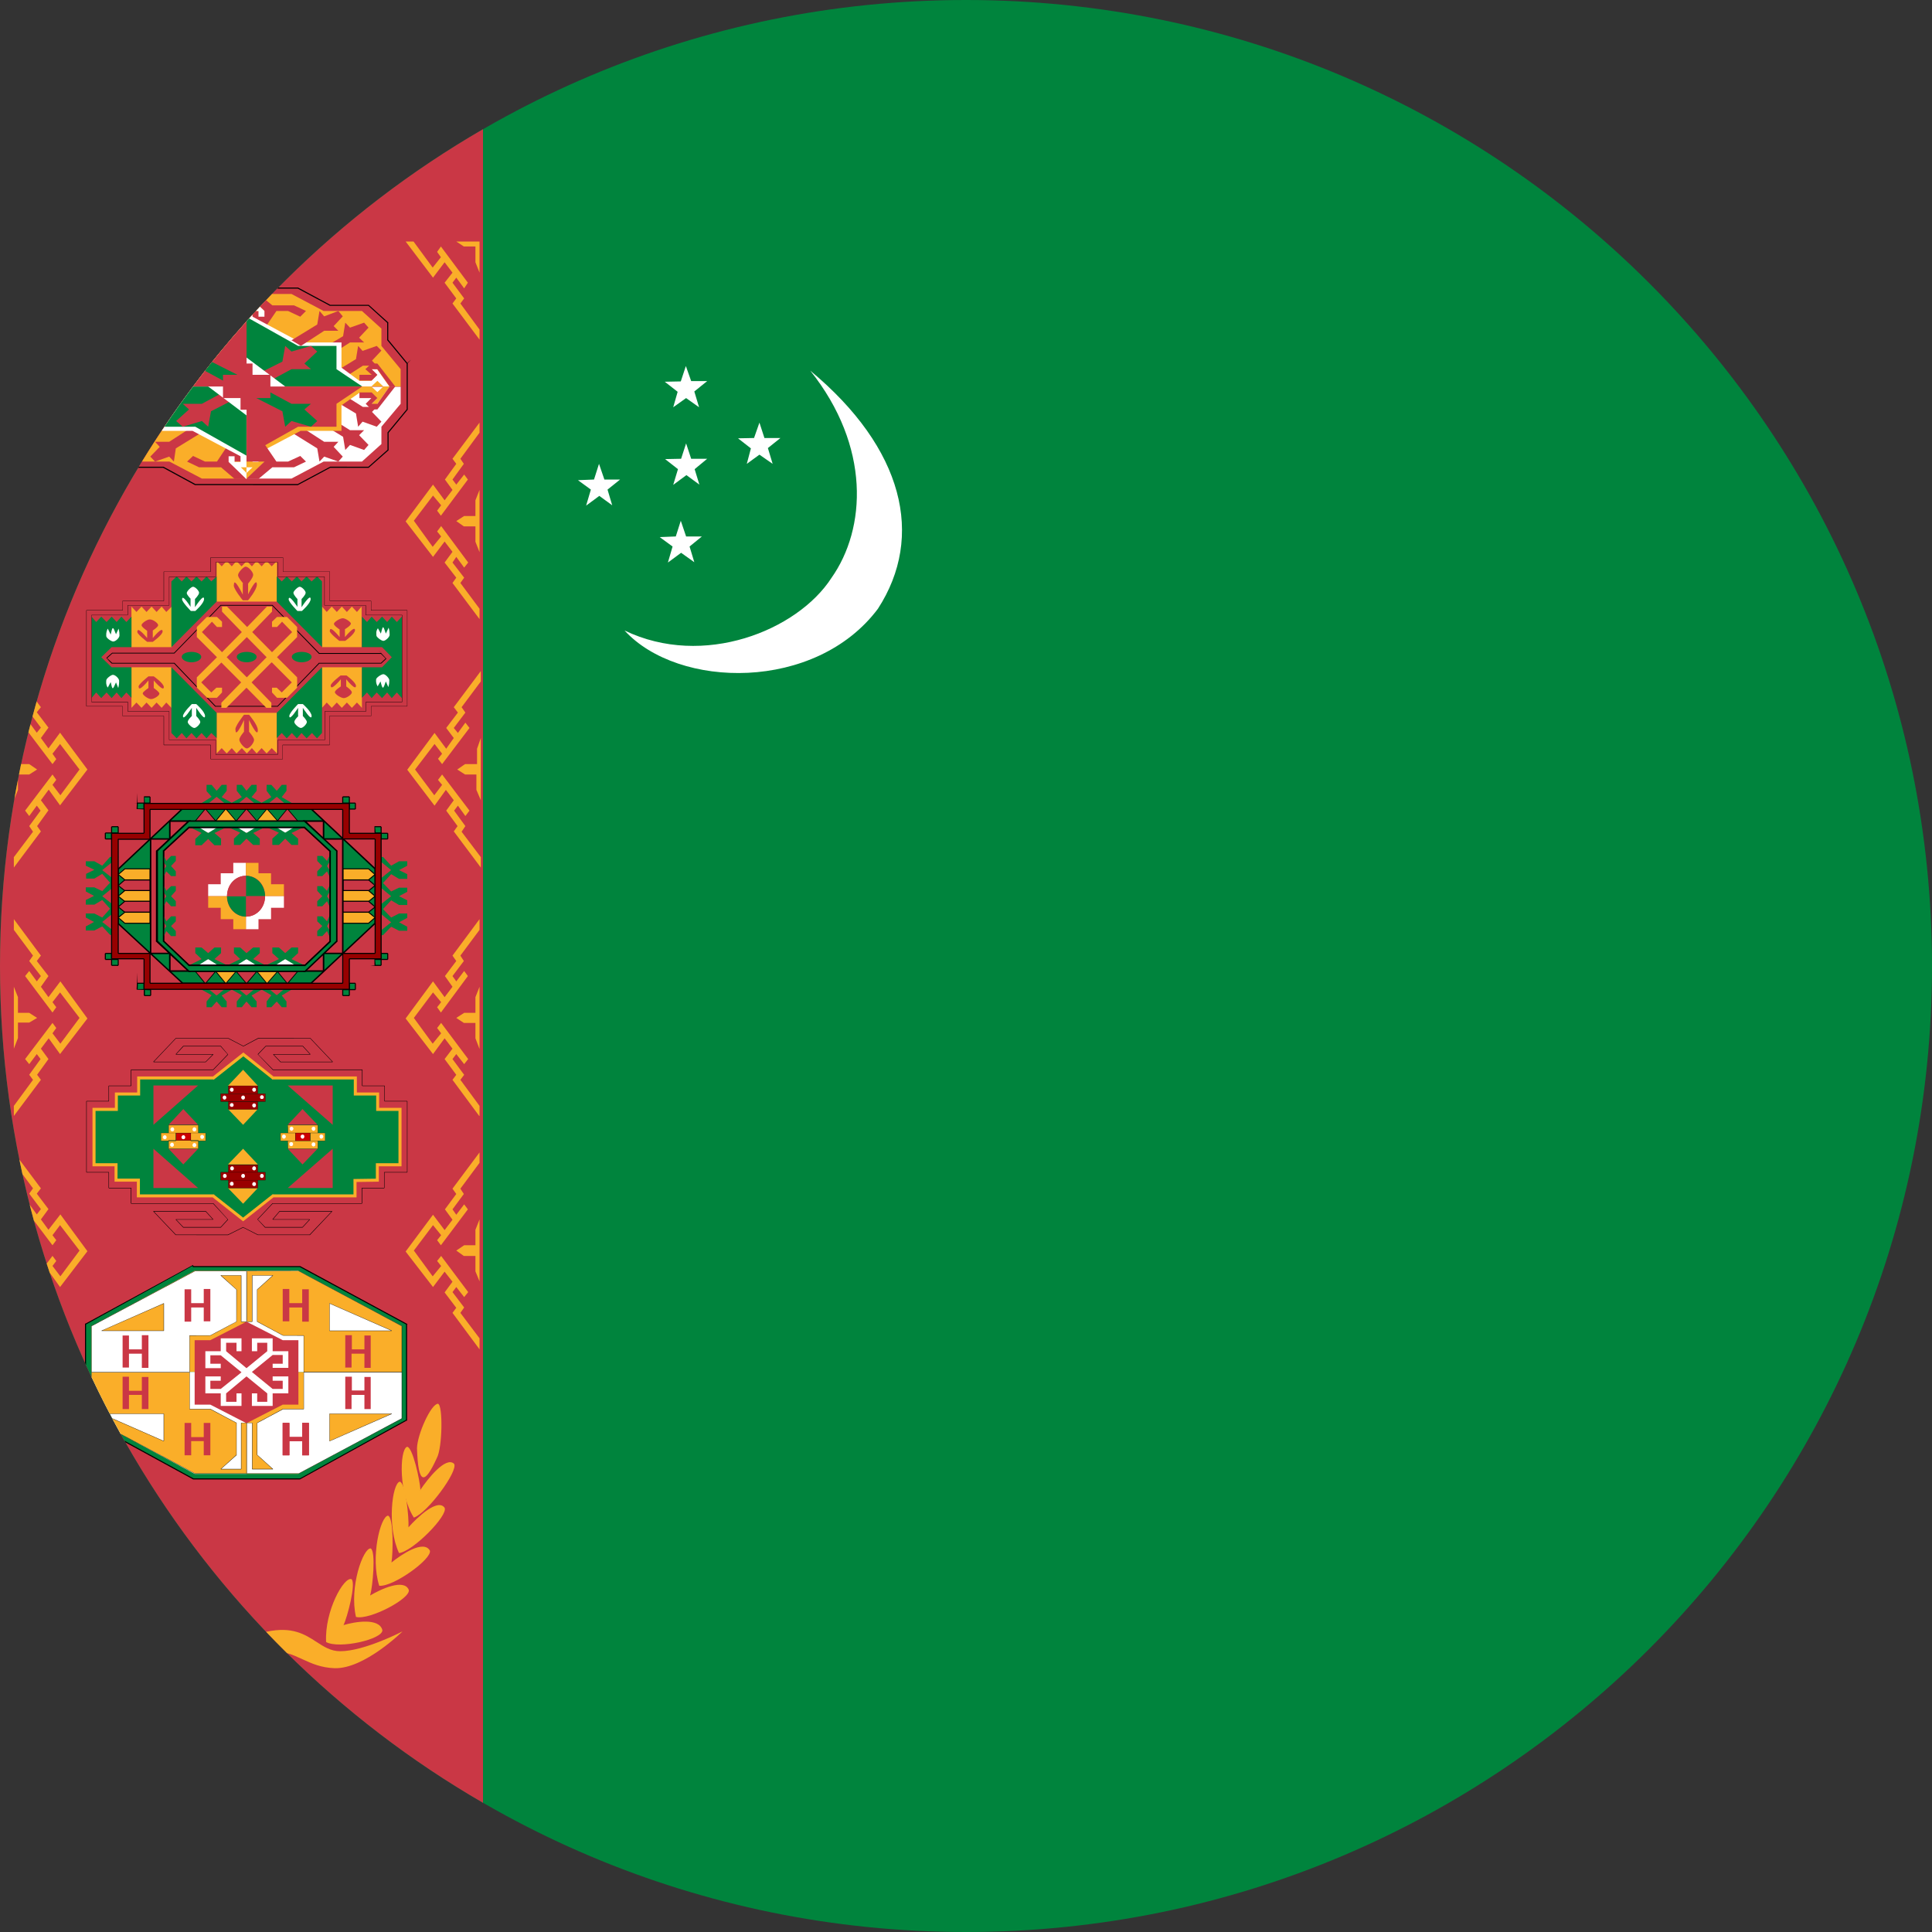 <svg width="24" height="24" viewBox="0 0 24 24" fill="none" xmlns="http://www.w3.org/2000/svg">
<rect x="0" y="0" width="24" height="24" fill="#333333" stroke="none"/>
<g clip-path="url(#clip0_2400_49535)">
<path fill-rule="evenodd" clip-rule="evenodd" d="M12 24C18.627 24 24 18.627 24 12C24 5.373 18.627 0 12 0C5.373 0 0 5.373 0 12C0 18.627 5.373 24 12 24Z" fill="#00843D"/>
<path fill-rule="evenodd" clip-rule="evenodd" d="M7.758 7.832C8.738 8.305 9.906 7.832 10.328 7.18C10.762 6.566 10.816 5.547 10.066 4.605C11.227 5.57 11.488 6.664 10.906 7.562C10.133 8.594 8.426 8.562 7.758 7.832Z" fill="white"/>
<path fill-rule="evenodd" clip-rule="evenodd" d="M9.496 5.441H9.695L9.539 5.566L9.598 5.762L9.434 5.648L9.277 5.762L9.328 5.57L9.168 5.445L9.367 5.441L9.434 5.25L9.496 5.441ZM8.523 6.664H8.719L8.566 6.789L8.625 6.984L8.461 6.867L8.297 6.988L8.355 6.789L8.195 6.672L8.395 6.664L8.457 6.469L8.523 6.664ZM8.586 5.699H8.785L8.629 5.828L8.688 6.02L8.527 5.902L8.363 6.023L8.422 5.828L8.262 5.703L8.461 5.699L8.523 5.508L8.586 5.699ZM8.586 4.734H8.785L8.625 4.863L8.684 5.059L8.523 4.945L8.363 5.059L8.418 4.867L8.258 4.742L8.457 4.738L8.52 4.547L8.586 4.734ZM7.508 5.957H7.703L7.547 6.082L7.605 6.277L7.445 6.16L7.281 6.281L7.34 6.082L7.18 5.965L7.379 5.957L7.441 5.762L7.508 5.957Z" fill="white"/>
<path fill-rule="evenodd" clip-rule="evenodd" d="M6 22.395C2.413 20.32 0 16.442 0 12C0 7.558 2.413 3.68 6 1.605V22.395Z" fill="#CA3745"/>
<path fill-rule="evenodd" clip-rule="evenodd" d="M0.404 8.901C0.421 8.839 0.438 8.776 0.455 8.714L0.508 8.785L0.457 8.848L0.602 9.039L0.508 9.168L0.602 9.297L0.746 9.102L1.086 9.559L0.746 10.004L0.605 9.809L0.508 9.941L0.602 10.066L0.461 10.262L0.508 10.328L0.172 10.777V10.648L0.41 10.332L0.363 10.262L0.504 10.07L0.457 10.008L0.363 10.137L0.312 10.07L0.652 9.621L0.699 9.687L0.652 9.75L0.75 9.879L0.988 9.559L0.746 9.242L0.652 9.363L0.699 9.43L0.652 9.492L0.353 9.097C0.362 9.064 0.37 9.03 0.379 8.997L0.457 9.102L0.508 9.039L0.404 8.901ZM0.279 14.586C0.266 14.526 0.253 14.465 0.241 14.405L0.508 14.762L0.457 14.828L0.602 15.02L0.508 15.148L0.602 15.277L0.75 15.086L1.086 15.543L0.746 15.988L0.617 15.809C0.605 15.772 0.592 15.734 0.58 15.697L0.652 15.601L0.699 15.664L0.652 15.726L0.75 15.855L0.988 15.535L0.746 15.219L0.652 15.344L0.699 15.406L0.652 15.469L0.421 15.163C0.403 15.098 0.386 15.031 0.369 14.965L0.457 15.086L0.508 15.02L0.363 14.828L0.41 14.762L0.279 14.586ZM0.179 9.923C0.193 9.844 0.207 9.766 0.223 9.687V9.812L0.179 9.923ZM0.236 9.621C0.244 9.578 0.253 9.535 0.262 9.492H0.363L0.461 9.559L0.363 9.621H0.236ZM0.172 13.738V13.863L0.508 13.414L0.461 13.351L0.602 13.156L0.508 13.027L0.605 12.898L0.746 13.094L1.086 12.652L0.75 12.191L0.602 12.387L0.508 12.258L0.602 12.125L0.457 11.938L0.508 11.871L0.172 11.418V11.551L0.41 11.871L0.363 11.938L0.508 12.125L0.457 12.191L0.363 12.062L0.312 12.125L0.652 12.578L0.699 12.512L0.652 12.449L0.746 12.328L0.988 12.645L0.75 12.965L0.652 12.836L0.699 12.77L0.652 12.707L0.312 13.156L0.363 13.219L0.457 13.094L0.504 13.156L0.363 13.351L0.41 13.414L0.172 13.738ZM0.172 12.258L0.223 12.387V12.582H0.363L0.461 12.645L0.363 12.703H0.223V12.895L0.172 13.027V12.258Z" fill="#FAAE29"/>
<path fill-rule="evenodd" clip-rule="evenodd" d="M5.957 7.691V7.562L5.719 7.242L5.766 7.176L5.621 6.988L5.668 6.918L5.766 7.051L5.816 6.988L5.48 6.535L5.43 6.602L5.48 6.664L5.375 6.793L5.141 6.469L5.379 6.156L5.48 6.277L5.43 6.344L5.477 6.406L5.812 5.957L5.766 5.895L5.668 6.02L5.621 5.957L5.762 5.762L5.719 5.699L5.957 5.375V5.25L5.621 5.699L5.668 5.762L5.527 5.957L5.621 6.086L5.523 6.215L5.379 6.02L5.039 6.477L5.379 6.918L5.523 6.727L5.621 6.855L5.523 6.988L5.668 7.176L5.621 7.242L5.957 7.691Z" fill="#FAAE29"/>
<path fill-rule="evenodd" clip-rule="evenodd" d="M5.957 6.086L5.906 6.215V6.41H5.766L5.668 6.473L5.762 6.539H5.906V6.73L5.957 6.859V6.086Z" fill="#FAAE29"/>
<path fill-rule="evenodd" clip-rule="evenodd" d="M5.973 10.781V10.648L5.734 10.332L5.781 10.262L5.641 10.07L5.688 10.008L5.781 10.137L5.832 10.07L5.492 9.621L5.441 9.688L5.492 9.75L5.395 9.879L5.156 9.559L5.398 9.242L5.492 9.363L5.441 9.426L5.492 9.492L5.832 9.043L5.781 8.977L5.688 9.105L5.637 9.043L5.781 8.852L5.734 8.785L5.973 8.465V8.336L5.637 8.785L5.688 8.852L5.543 9.043L5.637 9.168L5.543 9.301L5.398 9.105L5.059 9.562L5.398 10.008L5.539 9.812L5.637 9.941L5.543 10.07L5.684 10.262L5.637 10.328L5.973 10.777V10.781Z" fill="#FAAE29"/>
<path fill-rule="evenodd" clip-rule="evenodd" d="M5.973 9.168L5.926 9.301V9.492H5.777L5.68 9.559L5.777 9.621H5.918V9.812L5.973 9.941V9.168Z" fill="#FAAE29"/>
<path fill-rule="evenodd" clip-rule="evenodd" d="M5.957 13.863V13.738L5.719 13.414L5.766 13.352L5.621 13.156L5.668 13.094L5.766 13.219L5.816 13.156L5.48 12.707L5.43 12.77L5.48 12.836L5.375 12.965L5.141 12.645L5.379 12.328L5.48 12.449L5.43 12.512L5.477 12.578L5.812 12.125L5.766 12.062L5.668 12.191L5.621 12.125L5.762 11.938L5.719 11.871L5.957 11.551V11.418L5.621 11.871L5.668 11.938L5.527 12.125L5.621 12.258L5.523 12.387L5.379 12.191L5.039 12.652L5.379 13.094L5.523 12.898L5.621 13.027L5.523 13.156L5.668 13.352L5.621 13.414L5.953 13.863H5.957Z" fill="#FAAE29"/>
<path fill-rule="evenodd" clip-rule="evenodd" d="M5.957 12.258L5.906 12.387V12.582H5.766L5.668 12.645L5.762 12.707H5.906V12.898L5.957 13.031V12.258Z" fill="#FAAE29"/>
<path fill-rule="evenodd" clip-rule="evenodd" d="M5.957 16.758V16.625L5.719 16.309L5.766 16.242L5.621 16.051L5.668 15.988L5.766 16.113L5.816 16.051L5.48 15.602L5.43 15.664L5.48 15.727L5.375 15.855L5.141 15.535L5.379 15.219L5.48 15.344L5.43 15.406L5.477 15.469L5.812 15.023L5.766 14.961L5.668 15.09L5.621 15.023L5.762 14.832L5.719 14.766L5.957 14.445V14.316L5.621 14.766L5.668 14.832L5.527 15.023L5.621 15.152L5.523 15.281L5.379 15.09L5.039 15.547L5.379 15.988L5.523 15.797L5.621 15.922L5.523 16.055L5.668 16.246L5.621 16.309L5.957 16.762V16.758Z" fill="#FAAE29"/>
<path fill-rule="evenodd" clip-rule="evenodd" d="M5.957 15.148L5.906 15.277V15.469H5.766L5.668 15.535L5.762 15.602H5.906V15.793L5.957 15.918V15.145V15.148Z" fill="#FAAE29"/>
<path fill-rule="evenodd" clip-rule="evenodd" d="M3.565 20.535C3.477 20.449 3.391 20.36 3.306 20.271C3.308 20.27 3.31 20.27 3.312 20.27C3.629 20.201 3.789 20.304 3.931 20.396C4.024 20.456 4.109 20.512 4.227 20.512C4.527 20.512 5 20.266 5 20.266C5 20.266 4.527 20.734 4.156 20.723C3.988 20.717 3.871 20.664 3.758 20.612C3.695 20.583 3.634 20.555 3.565 20.535ZM5.957 4.094V4.219L5.621 3.77L5.668 3.707L5.523 3.512L5.621 3.387L5.523 3.258L5.379 3.449L5.039 3H5.137L5.375 3.324L5.477 3.195L5.43 3.129L5.477 3.062L5.812 3.512L5.766 3.582L5.668 3.449L5.621 3.512L5.766 3.707L5.719 3.77L5.957 4.094ZM5.668 3H5.957V3.387L5.906 3.258V3.062H5.762L5.668 3Z" fill="#FAAE29"/>
<path fill-rule="evenodd" clip-rule="evenodd" d="M4.266 20.192C4.313 20.094 4.426 19.672 4.367 19.617C4.273 19.582 4.031 20.012 4.051 20.398C4.215 20.488 4.758 20.363 4.75 20.25C4.711 20.094 4.406 20.145 4.266 20.188V20.192Z" fill="#FAAE29"/>
<path fill-rule="evenodd" clip-rule="evenodd" d="M4.598 19.82C4.629 19.715 4.672 19.27 4.605 19.235C4.512 19.227 4.336 19.715 4.422 20.086C4.59 20.129 5.105 19.856 5.078 19.75C5.02 19.606 4.727 19.742 4.598 19.82Z" fill="#FAAE29"/>
<path fill-rule="evenodd" clip-rule="evenodd" d="M4.863 19.41C4.883 19.297 4.891 18.848 4.82 18.828C4.727 18.836 4.598 19.344 4.711 19.699C4.887 19.715 5.371 19.363 5.34 19.262C5.262 19.125 4.988 19.309 4.863 19.41Z" fill="#FAAE29"/>
<path fill-rule="evenodd" clip-rule="evenodd" d="M5.074 18.973C5.082 18.859 5.039 18.414 4.965 18.406C4.871 18.43 4.805 18.965 4.957 19.293C5.133 19.27 5.57 18.824 5.523 18.73C5.438 18.609 5.184 18.848 5.074 18.973Z" fill="#FAAE29"/>
<path fill-rule="evenodd" clip-rule="evenodd" d="M5.223 18.512C5.219 18.398 5.125 17.965 5.055 17.973C4.961 18.016 4.953 18.559 5.141 18.852C5.309 18.797 5.695 18.273 5.641 18.184C5.539 18.086 5.312 18.371 5.219 18.512H5.223Z" fill="#FAAE29"/>
<path fill-rule="evenodd" clip-rule="evenodd" d="M5.18 17.992C5.195 18.449 5.273 18.449 5.426 18.113C5.496 17.988 5.504 17.457 5.441 17.438C5.355 17.438 5.184 17.816 5.18 17.992Z" fill="#FAAE29"/>
<path fill-rule="evenodd" clip-rule="evenodd" d="M5.059 14.562H4.773V14.758H4.496V14.949H3.387L3.199 15.148L3.293 15.246H3.758L3.848 15.148H3.387L3.473 15.047H4.125L3.848 15.34H3.203L3.02 15.246L2.832 15.34H2.184L1.906 15.047H2.555L2.648 15.148H2.184L2.277 15.246H2.742L2.832 15.148L2.648 14.949H1.629V14.758H1.352V14.562H1.074V13.68H1.352V13.488H1.629V13.289H2.648L2.832 13.098L2.742 12.996H2.277L2.184 13.098H2.648L2.555 13.191H1.906L2.184 12.898H2.836L3.023 12.996L3.207 12.898H3.855L4.133 13.191H3.484L3.395 13.098H3.855L3.762 12.996H3.301L3.203 13.098L3.391 13.289H4.5V13.488H4.777V13.68H5.059V14.562Z" fill="#CA3745"/>
<path fill-rule="evenodd" clip-rule="evenodd" d="M2.184 12.895V12.896H2.837L3.023 12.993L3.207 12.895L3.858 12.896L3.857 12.897L4.133 13.188V13.194H3.482L3.482 13.193L3.395 13.101V13.095H3.849L3.761 12.999H3.302L3.207 13.098L3.392 13.286H4.5V13.289H4.503V13.486H4.777V13.488H4.78V13.677H5.059V13.68H5.061V14.562H5.059V14.565H4.776V14.758H4.773V14.761H4.499V14.949H4.496V14.952H3.388L3.203 15.148L3.294 15.243H3.757L3.842 15.151H3.39L3.385 15.147L3.473 15.043V15.044H4.122L4.127 15.049L3.848 15.344V15.342H3.202L3.02 15.249L2.832 15.343L2.181 15.342L2.182 15.342L1.906 15.051V15.044H2.558L2.557 15.045L2.648 15.145V15.151H2.19L2.278 15.243H2.741L2.828 15.148L2.647 14.952H1.629V14.949H1.626V14.761H1.352V14.758H1.349V14.565H1.074V14.562H1.072V13.68H1.074V13.677H1.349V13.488H1.352V13.486H1.626V13.289H1.629V13.286H2.647L2.828 13.098L2.741 12.999H2.279L2.19 13.095H2.646L2.65 13.1L2.555 13.195V13.194H1.909L1.904 13.19L2.184 12.895ZM1.912 13.189H2.554L2.642 13.1H2.187L2.182 13.096L2.277 12.992V12.993H2.745L2.744 12.994L2.834 13.1L2.648 13.293V13.292H1.632V13.488H1.629V13.491H1.354V13.68H1.352V13.682H1.077V14.56H1.352V14.562H1.354V14.755H1.629V14.758H1.632V14.947H2.651L2.65 14.947L2.834 15.15L2.742 15.25V15.249H2.275L2.275 15.248L2.184 15.152V15.146H2.642L2.554 15.05H1.912L2.185 15.337H2.831L3.022 15.242L3.021 15.244L3.204 15.337H3.846L4.119 15.05H3.474L3.393 15.146H3.845L3.85 15.15L3.758 15.25V15.249H3.29L3.291 15.248L3.197 15.147L3.387 14.945V14.947H4.493V14.758H4.496V14.755H4.771V14.562H4.773V14.56H5.056V13.682H4.777V13.68H4.775V13.491H4.5V13.488H4.497V13.292H3.388L3.389 13.291L3.201 13.096L3.301 12.992V12.993H3.765L3.764 12.994L3.855 13.094V13.1H3.401L3.486 13.189H4.127L3.854 12.901H3.208L3.021 13L3.022 12.998L2.835 12.901H2.185L1.912 13.189Z" fill="black"/>
<path fill-rule="evenodd" clip-rule="evenodd" d="M1.168 13.785V14.469H1.441V14.66H1.719V14.855H2.648L3.02 15.148L3.391 14.855H4.41V14.664L4.688 14.66V14.469H4.969V13.781H4.691V13.59H4.414V13.391H3.391L3.023 13.098L2.652 13.391H1.723V13.59H1.445V13.781H1.168V13.785Z" fill="#00843D"/>
<path fill-rule="evenodd" clip-rule="evenodd" d="M3.023 13.074L3.397 13.372H4.433V13.571H4.71V13.762H4.988V14.488H4.706V14.679L4.429 14.683V14.874H3.397L3.02 15.172L2.642 14.874H1.7V14.679H1.423V14.488H1.149V13.762H1.427V13.571H1.704V13.372H2.646L3.023 13.074ZM3.023 13.122L2.652 13.415V13.409H1.741V13.609H1.464V13.8H1.187V14.45H1.46V14.641H1.738V14.837H2.663L2.66 14.841L3.02 15.125L3.391 14.832V14.837H4.391V14.646L4.669 14.642V14.45H4.95V13.8H4.673V13.609H4.395V13.409H3.376L3.379 13.405L3.023 13.122Z" fill="#FAAE29"/>
<path fill-rule="evenodd" clip-rule="evenodd" d="M2.461 13.484L1.906 13.973V13.484H2.461ZM3.574 13.484L4.133 13.973V13.484H3.574ZM2.461 14.758L1.906 14.27V14.758H2.461ZM3.574 14.758L4.133 14.27V14.758H3.574ZM3.758 13.777L3.574 13.973H3.945L3.758 13.777ZM2.277 13.777L2.094 13.973H2.461L2.277 13.777ZM2.277 14.465L2.094 14.27H2.461L2.277 14.465ZM3.758 14.465L3.574 14.27H3.945L3.758 14.465Z" fill="#CA3745"/>
<path fill-rule="evenodd" clip-rule="evenodd" d="M3.02 14.953L2.832 14.758H3.203L3.02 14.953ZM3.02 13.973L2.832 13.777H3.203L3.02 13.973ZM3.02 13.289L2.832 13.488H3.203L3.02 13.289ZM3.02 14.27L2.832 14.465H3.203L3.02 14.27Z" fill="#FAAE29"/>
<path fill-rule="evenodd" clip-rule="evenodd" d="M3.574 13.977H3.949V14.074H3.578L3.574 13.977Z" fill="#FAAE29"/>
<path fill-rule="evenodd" clip-rule="evenodd" d="M3.574 13.975H3.949V13.976H3.951V14.074H3.949V14.075H3.545L3.577 14.074L3.574 14.01V13.975ZM3.948 14.073V13.978H3.576L3.579 14.073H3.948Z" fill="black"/>
<path fill-rule="evenodd" clip-rule="evenodd" d="M2.188 14.074H2.371V14.172H2.188V14.074ZM3.668 14.074H3.852V14.172H3.668V14.074Z" fill="#CC0000"/>
<path fill-rule="evenodd" clip-rule="evenodd" d="M2.189 14.075V14.17H2.37V14.075H2.189ZM2.371 14.074V14.073H2.188V14.074H2.186V14.172H2.188V14.173H2.371V14.172H2.372V14.074H2.371ZM3.669 14.075V14.17H3.85V14.075H3.669ZM3.852 14.074V14.073H3.668V14.074H3.667V14.172H3.668V14.173H3.852V14.172H3.853V14.074H3.852Z" fill="black"/>
<path fill-rule="evenodd" clip-rule="evenodd" d="M2.836 13.488H3.203V13.586H2.836V13.488ZM2.836 13.684H3.203V13.781H2.836V13.684Z" fill="#990000"/>
<path fill-rule="evenodd" clip-rule="evenodd" d="M2.837 13.489V13.585H3.202V13.489H2.837ZM3.203 13.488V13.487H2.836V13.488H2.835V13.586H2.836V13.587H3.203V13.586H3.204V13.488H3.203ZM2.837 13.685V13.78H3.202V13.685H2.837ZM3.203 13.684V13.682H2.836V13.684H2.835V13.781H2.836V13.783H3.203V13.781H3.204V13.684H3.203Z" fill="black"/>
<path fill-rule="evenodd" clip-rule="evenodd" d="M2.742 13.586H3.297V13.684H2.742V13.586ZM2.836 14.469H3.203V14.562H2.836V14.469ZM2.836 14.66H3.203V14.758H2.836V14.66ZM2.742 14.562H3.297V14.66H2.742V14.562Z" fill="#990000"/>
<path fill-rule="evenodd" clip-rule="evenodd" d="M2.744 13.587V13.682H3.296V13.587H2.744ZM3.297 13.586V13.585H2.742V13.586H2.741V13.684H2.742V13.685H3.297V13.684H3.298V13.586H3.297ZM2.837 14.47V14.561H3.202V14.47H2.837ZM3.203 14.469V14.467H2.836V14.469H2.835V14.561H2.742V14.562H2.741V14.66H2.742V14.661H2.835V14.758H2.836V14.759H3.203V14.758H3.204V14.661H3.297V14.66H3.298V14.562H3.297V14.561H3.204V14.469H3.203ZM2.744 14.564V14.659H3.296V14.564H2.744ZM3.202 14.661H2.837V14.756H3.202V14.661Z" fill="black"/>
<path fill-rule="evenodd" clip-rule="evenodd" d="M3.574 14.172H3.949V14.27H3.578L3.574 14.172ZM2.094 13.977H2.465V14.074H2.094V13.977ZM2.094 14.168H2.465V14.27H2.094V14.168ZM2 14.074H2.184V14.172H2V14.074ZM2.371 14.074H2.555V14.172H2.371V14.074ZM3.484 14.074H3.668V14.172H3.484V14.074ZM3.855 14.074H4.039V14.172H3.855V14.074Z" fill="#FAAE29"/>
<path fill-rule="evenodd" clip-rule="evenodd" d="M2.095 13.978V14.073H2.463V13.978H2.095ZM2.465 13.976V13.975H2.094V13.976H2.092V14.073H2V14.074H1.999V14.172H2V14.173H2.092V14.269H2.094V14.271H2.465V14.269H2.466V14.173H2.555V14.172H2.556V14.074H2.555V14.073H2.466V13.976H2.465ZM2.553 14.075H2.372V14.166H2.465V14.168H2.466V14.17H2.553V14.075ZM2.463 14.17V14.169H2.372V14.17H2.463ZM2.371 14.172H2.37V14.169H2.185V14.172H2.184V14.173H2.095V14.268H2.463V14.173H2.371V14.172ZM2.095 14.17H2.182V14.169H2.095V14.17ZM2.094 14.168V14.166H2.182V14.075H2.001V14.17H2.092V14.168H2.094ZM2.185 14.075V14.166H2.37V14.075H2.185ZM3.486 14.075V14.17H3.667V14.075H3.486ZM3.668 14.074V14.073H3.484V14.074H3.483V14.172H3.484V14.173H3.574V14.205L3.577 14.27L3.545 14.271H3.949V14.269H3.951V14.173H4.039V14.172H4.04V14.074H4.039V14.073H3.855V14.074H3.854V14.17H3.669V14.074H3.668ZM3.576 14.173L3.579 14.268H3.948V14.173H3.576ZM3.857 14.17H4.038V14.075H3.857V14.17Z" fill="black"/>
<path d="M2.793 14.633C2.805 14.633 2.816 14.621 2.816 14.609C2.816 14.594 2.805 14.582 2.793 14.582C2.777 14.582 2.77 14.594 2.77 14.609C2.77 14.621 2.777 14.633 2.793 14.633Z" fill="white"/>
<path d="M3.02 14.633C3.035 14.633 3.043 14.621 3.043 14.609C3.043 14.594 3.035 14.582 3.02 14.582C3.008 14.582 2.996 14.594 2.996 14.609C2.996 14.621 3.008 14.633 3.02 14.633Z" fill="white"/>
<path d="M3.254 14.633C3.266 14.633 3.277 14.621 3.277 14.609C3.277 14.594 3.266 14.582 3.254 14.582C3.238 14.582 3.23 14.594 3.23 14.609C3.23 14.621 3.238 14.633 3.254 14.633Z" fill="white"/>
<path d="M2.883 14.539C2.895 14.539 2.906 14.527 2.906 14.516C2.906 14.5 2.895 14.488 2.883 14.488C2.871 14.488 2.859 14.5 2.859 14.516C2.859 14.527 2.871 14.539 2.883 14.539Z" fill="white"/>
<path d="M3.156 14.539C3.172 14.539 3.18 14.527 3.18 14.516C3.18 14.5 3.172 14.488 3.156 14.488C3.145 14.488 3.133 14.5 3.133 14.516C3.133 14.527 3.145 14.539 3.156 14.539Z" fill="white"/>
<path d="M2.879 14.73C2.895 14.73 2.902 14.719 2.902 14.707C2.902 14.691 2.895 14.68 2.879 14.68C2.867 14.68 2.855 14.691 2.855 14.707C2.855 14.719 2.867 14.73 2.879 14.73Z" fill="white"/>
<path d="M3.156 14.734C3.172 14.734 3.18 14.723 3.18 14.711C3.18 14.695 3.172 14.684 3.156 14.684C3.145 14.684 3.133 14.695 3.133 14.711C3.133 14.723 3.145 14.734 3.156 14.734Z" fill="white"/>
<path d="M3.527 14.145C3.539 14.145 3.551 14.133 3.551 14.117C3.551 14.105 3.539 14.094 3.527 14.094C3.512 14.094 3.504 14.105 3.504 14.117C3.504 14.133 3.512 14.145 3.527 14.145Z" fill="white"/>
<path d="M3.758 14.145C3.773 14.145 3.781 14.133 3.781 14.117C3.781 14.105 3.773 14.094 3.758 14.094C3.746 14.094 3.734 14.105 3.734 14.117C3.734 14.133 3.746 14.145 3.758 14.145Z" fill="white"/>
<path d="M3.992 14.145C4.004 14.145 4.016 14.133 4.016 14.117C4.016 14.105 4.004 14.094 3.992 14.094C3.977 14.094 3.969 14.105 3.969 14.117C3.969 14.133 3.977 14.145 3.992 14.145Z" fill="white"/>
<path d="M3.621 14.047C3.633 14.047 3.645 14.035 3.645 14.02C3.645 14.008 3.633 13.996 3.621 13.996C3.609 13.996 3.598 14.008 3.598 14.02C3.598 14.035 3.609 14.047 3.621 14.047Z" fill="white"/>
<path d="M3.895 14.047C3.91 14.047 3.918 14.035 3.918 14.02C3.918 14.008 3.91 13.996 3.895 13.996C3.883 13.996 3.871 14.008 3.871 14.02C3.871 14.035 3.883 14.047 3.895 14.047Z" fill="white"/>
<path d="M3.617 14.238C3.633 14.238 3.641 14.227 3.641 14.211C3.641 14.199 3.633 14.188 3.617 14.188C3.605 14.188 3.594 14.199 3.594 14.211C3.594 14.227 3.605 14.238 3.617 14.238Z" fill="white"/>
<path d="M3.895 14.242C3.91 14.242 3.918 14.23 3.918 14.215C3.918 14.203 3.91 14.191 3.895 14.191C3.883 14.191 3.871 14.203 3.871 14.215C3.871 14.23 3.883 14.242 3.895 14.242Z" fill="white"/>
<path d="M2.789 13.66C2.801 13.66 2.812 13.648 2.812 13.633C2.812 13.621 2.801 13.609 2.789 13.609C2.777 13.609 2.766 13.621 2.766 13.633C2.766 13.648 2.777 13.66 2.789 13.66Z" fill="white"/>
<path d="M3.02 13.66C3.035 13.66 3.043 13.648 3.043 13.633C3.043 13.621 3.035 13.609 3.02 13.609C3.008 13.609 2.996 13.621 2.996 13.633C2.996 13.648 3.008 13.66 3.02 13.66Z" fill="white"/>
<path d="M3.254 13.652C3.266 13.652 3.277 13.645 3.277 13.629C3.277 13.617 3.266 13.605 3.254 13.605C3.238 13.605 3.23 13.617 3.23 13.629C3.23 13.645 3.238 13.652 3.254 13.652Z" fill="white"/>
<path d="M2.879 13.562C2.895 13.562 2.902 13.551 2.902 13.535C2.902 13.523 2.895 13.512 2.879 13.512C2.867 13.512 2.855 13.523 2.855 13.535C2.855 13.551 2.867 13.562 2.879 13.562Z" fill="white"/>
<path d="M3.156 13.562C3.172 13.562 3.18 13.551 3.18 13.535C3.18 13.523 3.172 13.512 3.156 13.512C3.145 13.512 3.133 13.523 3.133 13.535C3.133 13.551 3.145 13.562 3.156 13.562Z" fill="white"/>
<path d="M2.879 13.75C2.895 13.75 2.902 13.742 2.902 13.727C2.902 13.715 2.895 13.703 2.879 13.703C2.867 13.703 2.855 13.715 2.855 13.727C2.855 13.742 2.867 13.75 2.879 13.75Z" fill="white"/>
<path d="M3.156 13.758C3.172 13.758 3.18 13.746 3.18 13.73C3.18 13.719 3.172 13.707 3.156 13.707C3.145 13.707 3.133 13.719 3.133 13.73C3.133 13.746 3.145 13.758 3.156 13.758Z" fill="white"/>
<path d="M2.047 14.152C2.059 14.152 2.07 14.141 2.07 14.129C2.07 14.113 2.059 14.102 2.047 14.102C2.035 14.102 2.023 14.113 2.023 14.129C2.023 14.141 2.035 14.152 2.047 14.152Z" fill="white"/>
<path d="M2.277 14.152C2.293 14.152 2.301 14.141 2.301 14.129C2.301 14.113 2.293 14.102 2.277 14.102C2.266 14.102 2.254 14.113 2.254 14.129C2.254 14.141 2.266 14.152 2.277 14.152Z" fill="white"/>
<path d="M2.512 14.148C2.523 14.148 2.535 14.137 2.535 14.121C2.535 14.109 2.523 14.098 2.512 14.098C2.496 14.098 2.488 14.109 2.488 14.121C2.488 14.137 2.496 14.148 2.512 14.148Z" fill="white"/>
<path d="M2.141 14.055C2.156 14.055 2.164 14.043 2.164 14.031C2.164 14.016 2.156 14.004 2.141 14.004C2.129 14.004 2.117 14.016 2.117 14.031C2.117 14.043 2.129 14.055 2.141 14.055Z" fill="white"/>
<path d="M2.414 14.055C2.43 14.055 2.438 14.043 2.438 14.031C2.438 14.016 2.43 14.004 2.414 14.004C2.402 14.004 2.391 14.016 2.391 14.031C2.391 14.043 2.402 14.055 2.414 14.055Z" fill="white"/>
<path d="M2.137 14.246C2.152 14.246 2.16 14.234 2.16 14.223C2.16 14.207 2.152 14.195 2.137 14.195C2.125 14.195 2.113 14.207 2.113 14.223C2.113 14.234 2.125 14.246 2.137 14.246Z" fill="white"/>
<path d="M2.414 14.25C2.43 14.25 2.438 14.238 2.438 14.227C2.438 14.211 2.43 14.199 2.414 14.199C2.402 14.199 2.391 14.211 2.391 14.227C2.391 14.238 2.402 14.25 2.414 14.25Z" fill="white"/>
<path fill-rule="evenodd" clip-rule="evenodd" d="M3.383 11.992L3.543 11.914L3.703 11.992H3.383ZM2.906 11.992L3.062 11.914L3.227 11.992H2.906ZM2.426 11.992L2.586 11.914L2.746 11.992H2.426ZM3.383 10.27L3.543 10.348L3.703 10.273H3.383V10.27ZM2.906 10.27L3.062 10.348L3.227 10.273H2.906V10.27ZM2.426 10.27L2.586 10.348L2.746 10.273H2.426V10.27Z" fill="white"/>
<path fill-rule="evenodd" clip-rule="evenodd" d="M3.25 12.215L3.062 12.367L2.879 12.215L2.691 12.367L2.504 12.215V12.293L2.629 12.363L2.566 12.441V12.512H2.629L2.691 12.441L2.754 12.512H2.816V12.441L2.754 12.367L2.879 12.293L3.004 12.363L2.941 12.441V12.512H3.004L3.062 12.441L3.125 12.512H3.188V12.441L3.125 12.367L3.25 12.293L3.371 12.363L3.312 12.441V12.512H3.371L3.438 12.441L3.5 12.512H3.559V12.441L3.5 12.367L3.621 12.293V12.211L3.438 12.363L3.25 12.211V12.215ZM3.25 10.051L3.062 9.898L2.879 10.051L2.691 9.898L2.504 10.051V9.977L2.629 9.898L2.566 9.828V9.75H2.629L2.691 9.824L2.754 9.75H2.816V9.824L2.754 9.902L2.879 9.973L3.004 9.902L2.941 9.824V9.75H3.004L3.062 9.824L3.125 9.75H3.188V9.824L3.125 9.902L3.25 9.973L3.371 9.902L3.312 9.824V9.75H3.371L3.438 9.824L3.5 9.75H3.559V9.824L3.5 9.902L3.621 9.973V10.051L3.438 9.898L3.25 10.051ZM4.656 11.293L4.859 11.133L4.66 10.969L4.859 10.809L4.66 10.645H4.758L4.859 10.754L4.957 10.699H5.059V10.754L4.957 10.809L5.059 10.859V10.918H4.957L4.859 10.859L4.758 10.969L4.859 11.074L4.957 11.027H5.059V11.078L4.957 11.133L5.059 11.184V11.242H4.957L4.859 11.184L4.758 11.293L4.859 11.398L4.957 11.348H5.059V11.402L4.957 11.457L5.059 11.512V11.562H4.957L4.859 11.512L4.758 11.617H4.66L4.859 11.457L4.66 11.293H4.656ZM1.473 11.293L1.27 11.133L1.473 10.969L1.27 10.809L1.473 10.645H1.367L1.27 10.754L1.172 10.699H1.066V10.754L1.172 10.805L1.07 10.855V10.914H1.172L1.27 10.855L1.367 10.965L1.27 11.07L1.172 11.023H1.066V11.074L1.168 11.129L1.066 11.18V11.238H1.172L1.27 11.18L1.367 11.289L1.27 11.398L1.172 11.348H1.066V11.398L1.168 11.453L1.066 11.508V11.559H1.172L1.27 11.508L1.367 11.613H1.473L1.27 11.453L1.473 11.289V11.293Z" fill="#00843D"/>
<path fill-rule="evenodd" clip-rule="evenodd" d="M4.734 11.844H4.816V11.918H4.734V11.844ZM4.652 11.918H4.734V11.992H4.66L4.652 11.918ZM4.258 12.293H4.34V12.367H4.258V12.293ZM4.34 12.215H4.414V12.293H4.34V12.215ZM1.707 12.215H1.789V12.293H1.703L1.707 12.215ZM1.309 11.844H1.387V11.918H1.309V11.844ZM1.387 11.918H1.469V11.992H1.387V11.918ZM1.387 10.27H1.469V10.348H1.387V10.27ZM1.309 10.348H1.387V10.422H1.309V10.348ZM1.789 9.898H1.863V9.977H1.793L1.789 9.898ZM1.707 9.977H1.789V10.051H1.703L1.707 9.977ZM4.258 9.898H4.34V9.977H4.258V9.898ZM4.34 9.977H4.414V10.051H4.34V9.977ZM4.652 10.27H4.734V10.348H4.66L4.652 10.27ZM4.734 10.352H4.816V10.422H4.734V10.352ZM1.793 12.293H1.871V12.367H1.793V12.293Z" fill="#00843D"/>
<path fill-rule="evenodd" clip-rule="evenodd" d="M1.707 9.852V9.97H1.789V9.892H1.863V9.898H1.87V9.977H1.863V9.983H1.796V10.051H1.789V10.055L1.697 10.05L1.7 9.983H1.662L1.7 9.981L1.707 9.852ZM1.713 9.983L1.71 10.044H1.783V9.983H1.713ZM1.787 9.983L1.789 10.029V9.983H1.787ZM1.789 10.055V10.057H1.827L1.789 10.055ZM1.857 9.97V9.905H1.796L1.799 9.97H1.857ZM4.258 9.892H4.34V9.898H4.346V9.97H4.414V9.977H4.421V10.051H4.414V10.057H4.34V10.051H4.333V9.983H4.258V9.977H4.251V9.898H4.258V9.892ZM4.264 9.905V9.97H4.333V9.905H4.264ZM4.346 9.983V10.044H4.408V9.983H4.346ZM1.387 10.263H1.469V10.27H1.475V10.348H1.469V10.354H1.393V10.422H1.387V10.428H1.309V10.422H1.302V10.348H1.309V10.341H1.38V10.27H1.387V10.263ZM1.393 10.276V10.341H1.462V10.276H1.393ZM1.38 10.354H1.315V10.415H1.38V10.354ZM4.652 10.263H4.734V10.27H4.741V10.345H4.816V10.352H4.823V10.422H4.816V10.428H4.734V10.422H4.728V10.354H4.595L4.654 10.348L4.652 10.335V10.263ZM4.741 10.358V10.415H4.81V10.358H4.741ZM4.728 10.341V10.276H4.66L4.666 10.341H4.728ZM1.309 11.837H1.387V11.844H1.393V11.912H1.469V11.918H1.475V11.992H1.469V11.999H1.387V11.992H1.38V11.925H1.309V11.918H1.302V11.844H1.309V11.837ZM1.315 11.85V11.912H1.38V11.85H1.315ZM1.393 11.925V11.986H1.462V11.925H1.393ZM4.734 11.837H4.816V11.844H4.823V11.918H4.816V11.925H4.741V11.992H4.734V11.999H4.598L4.654 11.993L4.652 11.98V11.912H4.728V11.844H4.734V11.837ZM4.741 11.85V11.912H4.81V11.85H4.741ZM4.728 11.925H4.66L4.666 11.986H4.728V11.925ZM1.707 12.084V12.208H1.789V12.215H1.796V12.287H1.871V12.293H1.878V12.367H1.871V12.374H1.793V12.367H1.786V12.297L1.697 12.293L1.707 12.084ZM1.71 12.287H1.783V12.221H1.713L1.71 12.287ZM1.789 12.297V12.3H1.793V12.297L1.789 12.297ZM1.8 12.298V12.361H1.865V12.3H1.834L1.8 12.298ZM4.34 12.208H4.414V12.215H4.421V12.293H4.414V12.3H4.346V12.367H4.34V12.374H4.258V12.367H4.251V12.293H4.258V12.287H4.333V12.215H4.34V12.208ZM4.346 12.221V12.287H4.408V12.221H4.346ZM4.333 12.3H4.264V12.361H4.333V12.3Z" fill="black"/>
<path fill-rule="evenodd" clip-rule="evenodd" d="M2.82 11.133H2.586V10.984H2.742V10.848H2.898V10.719H3.055V10.879C2.926 10.879 2.82 10.984 2.82 11.133Z" fill="white"/>
<path fill-rule="evenodd" clip-rule="evenodd" d="M3.293 11.133H3.527V10.984H3.367V10.848H3.211V10.719H3.055V10.879C3.188 10.879 3.293 10.984 3.293 11.133Z" fill="#FAAE29"/>
<path fill-rule="evenodd" clip-rule="evenodd" d="M3.293 11.133H3.527V11.277H3.367V11.418H3.211V11.543H3.055V11.387C3.188 11.387 3.293 11.277 3.293 11.133Z" fill="white"/>
<path fill-rule="evenodd" clip-rule="evenodd" d="M2.82 11.133H2.586V11.277H2.742V11.418H2.898V11.543H3.055V11.387C2.926 11.387 2.82 11.277 2.82 11.133Z" fill="#FAAE29"/>
<path fill-rule="evenodd" clip-rule="evenodd" d="M3.293 11.133H3.055V10.879C3.188 10.879 3.293 10.996 3.293 11.133Z" fill="#00843D"/>
<path fill-rule="evenodd" clip-rule="evenodd" d="M3.293 11.133H3.055V11.387C3.188 11.387 3.293 11.273 3.293 11.133Z" fill="#CA3745"/>
<path fill-rule="evenodd" clip-rule="evenodd" d="M2.82 11.133H3.055V11.387C2.926 11.387 2.82 11.273 2.82 11.133Z" fill="#00843D"/>
<path fill-rule="evenodd" clip-rule="evenodd" d="M2.82 11.133H3.055V10.879C2.926 10.879 2.82 10.996 2.82 11.133Z" fill="#CA3745"/>
<path fill-rule="evenodd" clip-rule="evenodd" d="M3.301 12.066L3.062 11.914L2.824 12.066L2.586 11.914L2.348 12.066V11.992L2.504 11.914L2.426 11.84V11.77H2.504L2.586 11.84L2.664 11.77H2.746V11.84L2.664 11.914L2.824 11.992L2.984 11.914L2.906 11.84V11.77H2.984L3.062 11.84L3.145 11.77H3.227V11.84L3.145 11.914L3.301 11.992L3.465 11.914L3.383 11.84V11.77H3.465L3.543 11.84L3.621 11.77H3.703V11.84L3.621 11.914L3.781 11.992V12.062L3.543 11.914L3.301 12.066ZM3.301 10.199L3.062 10.348L2.824 10.199L2.586 10.348L2.348 10.199V10.27L2.504 10.348L2.426 10.422V10.5H2.504L2.586 10.422L2.664 10.5H2.746V10.418L2.664 10.348L2.824 10.27L2.984 10.344L2.906 10.418V10.496H2.984L3.062 10.418L3.145 10.496H3.227V10.418L3.145 10.348L3.301 10.27L3.465 10.344L3.383 10.418V10.496H3.465L3.543 10.418L3.621 10.496H3.703V10.418L3.621 10.348L3.781 10.27V10.195L3.543 10.344L3.301 10.195V10.199ZM4.18 11.316L4.062 11.133L4.18 10.945L4.062 10.758L4.18 10.574H4.121L4.062 10.695L4.004 10.633H3.941V10.695L4.004 10.758L3.941 10.824V10.883H4.004L4.062 10.824L4.121 10.945L4.062 11.066L4.004 11.008H3.941V11.066L4.004 11.133L3.941 11.195V11.258H4.004L4.062 11.195L4.121 11.316L4.062 11.445L4.004 11.383H3.941V11.445L4.004 11.504L3.941 11.566V11.629H4.004L4.062 11.566L4.121 11.695H4.18L4.062 11.504L4.18 11.316Z" fill="#00843D"/>
<path fill-rule="evenodd" clip-rule="evenodd" d="M2.348 10.277L2.031 10.57V11.691L2.348 11.992H3.789L4.102 11.695V10.574L3.781 10.277H2.348ZM2.266 10.047L1.469 10.797V11.473L2.27 12.215H3.863L4.66 11.469V10.793L3.863 10.047H2.266Z" fill="#00843D"/>
<path fill-rule="evenodd" clip-rule="evenodd" d="M2.266 10.035V10.038H3.871L3.869 10.04L4.673 10.793H4.669V11.478L4.666 11.475L3.863 12.227V12.224H2.261L2.264 12.221L1.456 11.473H1.46V10.788L1.463 10.79L2.266 10.035ZM2.269 10.056L1.477 10.801V11.469L2.273 12.206H3.86L4.651 11.465V10.797L3.86 10.056H2.269ZM2.348 10.265V10.269H3.789L3.787 10.271L4.114 10.574H4.11V11.704L4.108 11.702L3.789 12.004V12.001H2.339L2.342 11.998L2.019 11.691H2.023V10.561L2.025 10.564L2.348 10.265ZM2.351 10.286L2.04 10.574V11.688L2.351 11.983H3.786L4.093 11.692V10.578L3.778 10.286H2.351Z" fill="black"/>
<path fill-rule="evenodd" clip-rule="evenodd" d="M2.68 12.066L2.805 12.219L2.934 12.066H2.676H2.68Z" fill="#FAAE29"/>
<path fill-rule="evenodd" clip-rule="evenodd" d="M2.928 12.062L2.937 12.069L2.825 12.202L2.801 12.222L2.677 12.071H2.676V12.062H2.928ZM2.69 12.071H2.923L2.805 12.211L2.69 12.071Z" fill="black"/>
<path fill-rule="evenodd" clip-rule="evenodd" d="M2.68 10.199L2.805 10.047L2.934 10.199H2.676H2.68Z" fill="#FAAE29"/>
<path fill-rule="evenodd" clip-rule="evenodd" d="M2.784 10.064L2.677 10.194H2.676V10.204H2.68V10.207L2.682 10.204H2.934V10.192L2.808 10.044L2.784 10.064ZM2.805 10.054L2.69 10.194H2.923L2.805 10.054Z" fill="black"/>
<path fill-rule="evenodd" clip-rule="evenodd" d="M3.191 10.199L3.316 10.047L3.449 10.199H3.188H3.191Z" fill="#FAAE29"/>
<path fill-rule="evenodd" clip-rule="evenodd" d="M3.295 10.066L3.189 10.194H3.188V10.204H3.191V10.207L3.194 10.204H3.449V10.192L3.32 10.044L3.295 10.066ZM3.317 10.054L3.201 10.194H3.439L3.317 10.054Z" fill="black"/>
<path fill-rule="evenodd" clip-rule="evenodd" d="M3.191 12.066L3.316 12.219L3.449 12.066H3.188H3.191Z" fill="#FAAE29"/>
<path fill-rule="evenodd" clip-rule="evenodd" d="M3.444 12.062L3.453 12.069L3.339 12.2L3.313 12.222L3.189 12.071H3.188V12.062H3.444ZM3.201 12.071H3.439L3.317 12.211L3.201 12.071Z" fill="black"/>
<path fill-rule="evenodd" clip-rule="evenodd" d="M2.426 10.199L2.551 10.047L2.68 10.199H2.422H2.426Z" fill="#CA3745"/>
<path fill-rule="evenodd" clip-rule="evenodd" d="M2.531 10.064L2.424 10.194H2.422V10.204H2.426V10.207L2.428 10.204H2.68V10.192L2.554 10.044L2.531 10.064ZM2.551 10.054L2.436 10.194H2.669L2.551 10.054Z" fill="black"/>
<path fill-rule="evenodd" clip-rule="evenodd" d="M2.934 10.199L3.062 10.047L3.191 10.199H2.934Z" fill="#CA3745"/>
<path fill-rule="evenodd" clip-rule="evenodd" d="M2.93 10.196L3.04 10.065L3.066 10.044L3.191 10.192V10.204H2.939L2.93 10.196ZM3.181 10.194L3.062 10.054L2.944 10.194H3.181Z" fill="black"/>
<path fill-rule="evenodd" clip-rule="evenodd" d="M3.445 10.199L3.57 10.047L3.699 10.199H3.441H3.445Z" fill="#CA3745"/>
<path fill-rule="evenodd" clip-rule="evenodd" d="M3.55 10.064L3.443 10.194H3.441V10.204H3.445V10.207L3.448 10.204H3.699V10.192L3.574 10.044L3.55 10.064ZM3.57 10.054L3.455 10.194H3.689L3.57 10.054Z" fill="black"/>
<path fill-rule="evenodd" clip-rule="evenodd" d="M2.109 11.844L2.348 12.062H2.109V11.844Z" fill="#CA3745"/>
<path fill-rule="evenodd" clip-rule="evenodd" d="M2.1 11.822L2.373 12.072H2.109V12.063H2.1V11.822ZM2.119 12.053H2.322L2.119 11.866V12.053Z" fill="black"/>
<path fill-rule="evenodd" clip-rule="evenodd" d="M1.945 11.316L2.066 11.133L1.945 10.945L2.066 10.758L1.945 10.574H2.004L2.066 10.695L2.125 10.633H2.184V10.695L2.125 10.758L2.184 10.824V10.883H2.125L2.066 10.824L2.004 10.945L2.066 11.066L2.125 11.008H2.184V11.066L2.125 11.133L2.184 11.195V11.258H2.125L2.066 11.195L2.004 11.316L2.066 11.445L2.125 11.383H2.184V11.445L2.125 11.504L2.184 11.566V11.629H2.125L2.066 11.566L2.004 11.695H1.945L2.066 11.504L1.945 11.316Z" fill="#00843D"/>
<path fill-rule="evenodd" clip-rule="evenodd" d="M4.258 10.93H4.578L4.66 11L4.578 11.066H4.262V10.926L4.258 10.93Z" fill="#CA3745"/>
<path fill-rule="evenodd" clip-rule="evenodd" d="M4.254 10.926H4.258V10.924H4.583L4.582 10.925L4.639 10.973L4.664 11.005L4.578 11.075V11.073H4.262V11.066H4.256V10.928L4.254 10.926ZM4.268 11.06H4.576L4.65 11L4.576 10.936H4.268V11.06Z" fill="black"/>
<path fill-rule="evenodd" clip-rule="evenodd" d="M2.109 10.422L1.945 10.574V11.691L2.109 11.844H1.871V10.422H2.109Z" fill="#CA3745"/>
<path fill-rule="evenodd" clip-rule="evenodd" d="M1.88 10.431V11.835H2.087L1.932 11.691H1.937V10.565L1.939 10.568L2.087 10.431H1.88ZM1.871 11.844H1.862V10.422H1.871V10.413H2.132L1.954 10.578V11.688L2.132 11.852H1.871V11.844Z" fill="black"/>
<path fill-rule="evenodd" clip-rule="evenodd" d="M2.426 12.066L2.551 12.219L2.68 12.066H2.422H2.426Z" fill="#CA3745"/>
<path fill-rule="evenodd" clip-rule="evenodd" d="M2.674 12.062L2.683 12.069L2.571 12.202L2.547 12.222L2.424 12.071H2.422V12.062H2.674ZM2.436 12.071H2.669L2.551 12.211L2.436 12.071Z" fill="black"/>
<path fill-rule="evenodd" clip-rule="evenodd" d="M2.934 12.066L3.062 12.219L3.191 12.066H2.934Z" fill="#CA3745"/>
<path fill-rule="evenodd" clip-rule="evenodd" d="M2.934 12.062H3.186L3.195 12.069L3.085 12.2L3.059 12.222L2.934 12.074V12.062ZM2.944 12.071L3.062 12.211L3.181 12.071H2.944Z" fill="black"/>
<path fill-rule="evenodd" clip-rule="evenodd" d="M3.445 12.066L3.57 12.219L3.699 12.066H3.441H3.445Z" fill="#CA3745"/>
<path fill-rule="evenodd" clip-rule="evenodd" d="M3.694 12.062L3.703 12.069L3.591 12.202L3.567 12.222L3.443 12.071H3.441V12.062H3.694ZM3.455 12.071H3.689L3.57 12.211L3.455 12.071Z" fill="black"/>
<path fill-rule="evenodd" clip-rule="evenodd" d="M4.02 10.422L4.18 10.574V11.691L4.02 11.844H4.258V10.422H4.02Z" fill="#CA3745"/>
<path fill-rule="evenodd" clip-rule="evenodd" d="M3.998 10.413H4.258V10.422H4.267V11.844H4.258V11.852H3.998L4.171 11.688V10.578L3.998 10.413ZM4.249 11.835V10.431H4.041L4.192 10.574H4.188V11.7L4.186 11.698L4.041 11.835H4.249Z" fill="black"/>
<path fill-rule="evenodd" clip-rule="evenodd" d="M4.02 11.844L3.785 12.062H4.02V11.844Z" fill="#CA3745"/>
<path fill-rule="evenodd" clip-rule="evenodd" d="M4.029 11.821V12.063H4.02V12.072H3.76L4.029 11.821ZM4.01 12.053V11.866L3.81 12.053H4.01Z" fill="black"/>
<path fill-rule="evenodd" clip-rule="evenodd" d="M4.02 10.422L3.785 10.199H4.02V10.422Z" fill="#CA3745"/>
<path fill-rule="evenodd" clip-rule="evenodd" d="M3.761 10.19H4.02V10.199H4.029V10.445L3.761 10.19ZM4.01 10.209H3.81L4.01 10.399V10.209Z" fill="black"/>
<path fill-rule="evenodd" clip-rule="evenodd" d="M2.109 10.422L2.348 10.199H2.109V10.422Z" fill="#CA3745"/>
<path fill-rule="evenodd" clip-rule="evenodd" d="M2.109 10.19H2.372L2.1 10.444V10.199H2.109V10.19ZM2.119 10.209V10.399L2.323 10.209H2.119Z" fill="black"/>
<path fill-rule="evenodd" clip-rule="evenodd" d="M2.348 10.277L2.031 10.57V11.691L2.348 11.992H3.789L4.102 11.695V10.574L3.781 10.277H2.348ZM2.348 10.199L1.953 10.57V11.691L2.348 12.066H3.789L4.184 11.691V10.57L3.781 10.199H2.348Z" fill="#00843D"/>
<path fill-rule="evenodd" clip-rule="evenodd" d="M2.348 10.187V10.191H3.789L3.787 10.193L4.196 10.57H4.192V11.701L4.19 11.698L3.789 12.078V12.075H2.339L2.342 12.073L1.94 11.691H1.944V10.561L1.947 10.564L2.348 10.187ZM2.351 10.208L1.962 10.574V11.688L2.351 12.058H3.786L4.175 11.688V10.574L3.778 10.208H2.351ZM2.348 10.265V10.269H3.789L3.787 10.271L4.114 10.574H4.11V11.704L4.108 11.702L3.789 12.004V12.001H2.339L2.342 11.998L2.019 11.691H2.023V10.561L2.025 10.564L2.348 10.265ZM2.351 10.286L2.04 10.574V11.688L2.351 11.983H3.786L4.093 11.692V10.578L3.778 10.286H2.351Z" fill="black"/>
<path fill-rule="evenodd" clip-rule="evenodd" d="M4.258 11.062H4.578L4.66 11.133L4.578 11.199H4.262V11.059L4.258 11.062Z" fill="#FAAE29"/>
<path fill-rule="evenodd" clip-rule="evenodd" d="M4.254 11.059H4.258V11.056H4.583L4.582 11.058L4.639 11.106L4.664 11.138L4.578 11.207V11.206H4.262V11.199H4.256V11.06L4.254 11.059ZM4.268 11.193H4.576L4.65 11.133L4.576 11.069H4.268V11.193Z" fill="black"/>
<path fill-rule="evenodd" clip-rule="evenodd" d="M4.258 11.195H4.578L4.66 11.266L4.578 11.332H4.262V11.191L4.258 11.195Z" fill="#CA3745"/>
<path fill-rule="evenodd" clip-rule="evenodd" d="M4.254 11.191H4.258V11.189H4.583L4.582 11.191L4.639 11.239L4.664 11.271L4.578 11.34V11.338H4.262V11.332H4.256V11.193L4.254 11.191ZM4.268 11.326H4.576L4.65 11.266L4.576 11.202H4.268V11.326Z" fill="black"/>
<path fill-rule="evenodd" clip-rule="evenodd" d="M4.258 11.332H4.578L4.66 11.398L4.578 11.469H4.262V11.328L4.258 11.332Z" fill="#FAAE29"/>
<path fill-rule="evenodd" clip-rule="evenodd" d="M4.254 11.328H4.258V11.326H4.583L4.582 11.327L4.638 11.373L4.664 11.403L4.578 11.477V11.475H4.262V11.469H4.256V11.33L4.254 11.328ZM4.268 11.463H4.576L4.65 11.399L4.576 11.338H4.268V11.463Z" fill="black"/>
<path fill-rule="evenodd" clip-rule="evenodd" d="M4.258 10.793H4.578L4.66 10.863L4.578 10.93H4.262V10.789L4.258 10.793Z" fill="#FAAE29"/>
<path fill-rule="evenodd" clip-rule="evenodd" d="M4.254 10.789H4.258V10.787H4.583L4.582 10.788L4.639 10.837L4.664 10.868L4.578 10.938V10.936H4.262V10.93H4.256V10.791L4.254 10.789ZM4.268 10.924H4.576L4.65 10.863L4.576 10.799H4.268V10.924Z" fill="black"/>
<path fill-rule="evenodd" clip-rule="evenodd" d="M1.867 10.93H1.551L1.469 11L1.551 11.066H1.863V10.926L1.867 10.93Z" fill="#CA3745"/>
<path fill-rule="evenodd" clip-rule="evenodd" d="M1.867 10.922V10.926H1.869V11.066H1.863V11.073H1.546L1.547 11.071L1.491 11.026L1.465 10.995L1.551 10.922V10.924H1.866L1.867 10.922ZM1.478 11L1.553 11.06H1.857V10.936H1.553L1.478 11Z" fill="black"/>
<path fill-rule="evenodd" clip-rule="evenodd" d="M1.867 11.062H1.551L1.469 11.133L1.551 11.199H1.863V11.059L1.867 11.062Z" fill="#FAAE29"/>
<path fill-rule="evenodd" clip-rule="evenodd" d="M1.867 11.055V11.059H1.869V11.199H1.863V11.206H1.546L1.547 11.204L1.491 11.159L1.465 11.128L1.551 11.054V11.056H1.866L1.867 11.055ZM1.478 11.133L1.553 11.193H1.857V11.069H1.553L1.478 11.133Z" fill="black"/>
<path fill-rule="evenodd" clip-rule="evenodd" d="M1.867 11.195H1.551L1.469 11.266L1.551 11.332H1.863V11.191L1.867 11.195Z" fill="#CA3745"/>
<path fill-rule="evenodd" clip-rule="evenodd" d="M1.867 11.188V11.191H1.869V11.332H1.863V11.338H1.546L1.547 11.337L1.491 11.292L1.465 11.261L1.551 11.187V11.189H1.866L1.867 11.188ZM1.478 11.266L1.553 11.326H1.857V11.202H1.553L1.478 11.266Z" fill="black"/>
<path fill-rule="evenodd" clip-rule="evenodd" d="M1.867 11.332H1.551L1.469 11.398L1.551 11.469H1.863V11.328L1.867 11.332Z" fill="#FAAE29"/>
<path fill-rule="evenodd" clip-rule="evenodd" d="M1.867 11.324V11.328H1.869V11.469H1.863V11.475H1.545L1.547 11.473L1.49 11.425L1.465 11.393L1.551 11.324V11.326H1.866L1.867 11.324ZM1.478 11.399L1.553 11.463H1.857V11.338H1.553L1.478 11.399Z" fill="black"/>
<path fill-rule="evenodd" clip-rule="evenodd" d="M1.867 10.793H1.551L1.469 10.863L1.551 10.93H1.863V10.789L1.867 10.793Z" fill="#FAAE29"/>
<path fill-rule="evenodd" clip-rule="evenodd" d="M1.867 10.785V10.789H1.869V10.93H1.863V10.936H1.546L1.547 10.935L1.491 10.889L1.465 10.859L1.551 10.785V10.787H1.866L1.867 10.785ZM1.478 10.863L1.553 10.924H1.857V10.799H1.553L1.478 10.863Z" fill="black"/>
<path fill-rule="evenodd" clip-rule="evenodd" d="M1.387 10.352V11.91H1.789V12.289H4.34V11.91H4.734V10.352H4.34V9.98H1.789V10.352H1.387ZM1.469 10.422V11.844H1.863V12.215H4.258V11.844H4.66V10.422H4.258V10.055H1.863V10.426H1.469V10.422Z" fill="#970000"/>
<path fill-rule="evenodd" clip-rule="evenodd" d="M1.789 9.974H4.34V9.98H4.346V10.345H4.734V10.351H4.741V11.91H4.734V11.917H4.346V12.289H4.34V12.296H1.789V12.289H1.783V11.917H1.387V11.91H1.38V10.351H1.387V10.345H1.783V9.98H1.789V9.974ZM1.796 9.987V10.351H1.789V10.358H1.393V11.904H1.789V11.91H1.796V12.283H4.333V11.91H4.34V11.904H4.728V10.358H4.34V10.351H4.333V9.987H1.796ZM1.863 10.048H4.258V10.055H4.264V10.415H4.66V10.422H4.667V11.844H4.66V11.85H4.264V12.215H4.258V12.221H1.863V12.215H1.857V11.85H1.469V11.844H1.462V10.422H1.469V10.419H1.857V10.055H1.863V10.048ZM1.87 10.061V10.426H1.863V10.432H1.475V11.837H1.863V11.844H1.87V12.208H4.251V11.844H4.258V11.837H4.654V10.428H4.258V10.422H4.251V10.061H1.87Z" fill="black"/>
<path fill-rule="evenodd" clip-rule="evenodd" d="M1.721 5.805C2.21 4.995 2.792 4.248 3.452 3.578H3.699L4.102 3.793H4.578L4.816 4.008V4.223L5.055 4.512L5.059 4.508V5.086L4.82 5.375V5.59L4.578 5.805H4.102L3.699 6.02H2.426L2.027 5.805H1.721Z" fill="#CA3745"/>
<path fill-rule="evenodd" clip-rule="evenodd" d="M1.717 5.811H2.026L2.422 6.026L3.699 6.027L4.103 5.811H4.578V5.813L4.825 5.595L4.827 5.597V5.377L5.064 5.09L5.065 5.091V4.511L5.106 4.469L5.06 4.508L4.823 4.22V4.008H4.826L4.582 3.788L4.584 3.787H4.103L3.703 3.572L3.458 3.572C3.454 3.576 3.45 3.58 3.445 3.585H3.698L4.098 3.799H4.576L4.81 4.011V4.223H4.808L5.05 4.516L5.052 4.514V5.084L4.815 5.371L4.814 5.37V5.587L4.576 5.798L4.102 5.797L3.698 6.013H2.427L2.031 5.798H1.725C1.722 5.803 1.72 5.807 1.717 5.811ZM5.06 4.508L5.063 4.512L5.065 4.511V4.508L5.06 4.508Z" fill="black"/>
<path fill-rule="evenodd" clip-rule="evenodd" d="M1.764 5.734C1.96 5.414 2.171 5.104 2.396 4.805H3.063V5.945H2.508L2.105 5.734H1.764Z" fill="#FAAE29"/>
<path fill-rule="evenodd" clip-rule="evenodd" d="M2.391 5.301L2.102 5.488H1.926L1.984 5.551L1.867 5.672L1.926 5.734L2.102 5.672L2.16 5.734L2.184 5.57L2.508 5.371L2.391 5.301Z" fill="#CA3745"/>
<path fill-rule="evenodd" clip-rule="evenodd" d="M3.062 3.992C3.166 3.877 3.272 3.764 3.379 3.652H3.621L4.02 3.863H4.496L4.738 4.082V4.297L4.977 4.586V4.801H3.062V3.992Z" fill="#FAAE29"/>
<path fill-rule="evenodd" clip-rule="evenodd" d="M3.062 5.949H2.914L2.746 5.805H2.473L2.324 5.734L2.398 5.664L2.547 5.734H2.695L2.84 5.516L3.062 5.586V5.734H2.84L3.062 5.945V5.949Z" fill="#CA3745"/>
<path fill-rule="evenodd" clip-rule="evenodd" d="M2.399 4.801C2.608 4.521 2.83 4.252 3.063 3.992V4.801H2.399Z" fill="white"/>
<path fill-rule="evenodd" clip-rule="evenodd" d="M3.229 3.81C3.254 3.783 3.28 3.756 3.305 3.729L3.383 3.793H3.652L3.801 3.863L3.73 3.934L3.578 3.863H3.434L3.285 4.082L3.062 4.012V3.992C3.101 3.949 3.14 3.906 3.18 3.863H3.285L3.229 3.81Z" fill="#CA3745"/>
<path fill-rule="evenodd" clip-rule="evenodd" d="M4.977 4.801V5.016L4.738 5.301V5.516L4.496 5.734H4.02L3.621 5.945H3.062V4.805H4.977V4.801Z" fill="white"/>
<path fill-rule="evenodd" clip-rule="evenodd" d="M2.022 5.331C2.054 5.284 2.086 5.236 2.119 5.189L2.187 5.23L2.022 5.331Z" fill="#CA3745"/>
<path fill-rule="evenodd" clip-rule="evenodd" d="M2.009 5.352C2.133 5.164 2.264 4.981 2.399 4.801H3.062V5.805H2.992L3.062 5.875V5.953L2.84 5.738V5.668H2.914V5.738H2.988V5.668L2.391 5.352H2.009Z" fill="white"/>
<path fill-rule="evenodd" clip-rule="evenodd" d="M2.399 4.801C2.608 4.521 2.83 4.252 3.063 3.992V4.801H2.399Z" fill="#FAAE29"/>
<path fill-rule="evenodd" clip-rule="evenodd" d="M2.043 5.301C2.157 5.131 2.276 4.964 2.399 4.801H3.062V5.66L2.426 5.301H2.043Z" fill="#00843D"/>
<path fill-rule="evenodd" clip-rule="evenodd" d="M4.055 4.441L4.348 4.254H4.523L4.461 4.195L4.578 4.07L4.523 4.008L4.348 4.07L4.289 4.008L4.262 4.176L3.941 4.367L4.055 4.438V4.441ZM4.215 4.73L4.508 4.543H4.68L4.621 4.48L4.738 4.355L4.68 4.297L4.504 4.359L4.449 4.297L4.422 4.461L4.102 4.656L4.215 4.727V4.73Z" fill="#CA3745"/>
<path fill-rule="evenodd" clip-rule="evenodd" d="M3.062 3.992V4.801H4.613L4.688 4.731L4.762 4.801H4.836L4.684 4.586H4.613L4.684 4.66L4.613 4.731H4.465L4.242 4.567V4.254H3.734L3.137 3.934V3.91C3.112 3.938 3.087 3.965 3.062 3.992ZM3.18 3.863C3.196 3.846 3.213 3.828 3.229 3.81L3.285 3.863V3.934H3.211V3.863H3.18Z" fill="white"/>
<path fill-rule="evenodd" clip-rule="evenodd" d="M3.062 3.992C3.073 3.98 3.084 3.968 3.095 3.956L3.703 4.297H4.18V4.586L4.5 4.801H4.496H3.062V3.992Z" fill="#00843D"/>
<path fill-rule="evenodd" clip-rule="evenodd" d="M3.738 5.301L4.027 5.488H4.203L4.145 5.551L4.258 5.672L4.203 5.734L4.027 5.672L3.969 5.734L3.941 5.57L3.621 5.371L3.738 5.301Z" fill="#CA3745"/>
<path fill-rule="evenodd" clip-rule="evenodd" d="M4.055 5.16L4.348 5.344H4.523L4.461 5.406L4.578 5.527L4.523 5.59L4.348 5.527L4.289 5.59L4.262 5.426L3.941 5.23L4.055 5.16ZM4.215 4.871L4.508 5.055H4.68L4.621 5.117L4.738 5.238L4.68 5.301L4.504 5.238L4.449 5.301L4.422 5.137L4.102 4.945L4.215 4.875V4.871Z" fill="#CA3745"/>
<path fill-rule="evenodd" clip-rule="evenodd" d="M4.836 4.801H4.762L4.688 4.871L4.613 4.801H3.062V5.805H3.137L3.062 5.875V5.953L3.285 5.738V5.668H3.211V5.738H3.137V5.668L3.734 5.352H4.242V5.035L4.465 4.879H4.613L4.684 4.949L4.613 5.02H4.684L4.836 4.809V4.801Z" fill="#FAAE29"/>
<path fill-rule="evenodd" clip-rule="evenodd" d="M3.223 4.801L3.621 4.586H3.863L3.781 4.516L3.941 4.367L3.863 4.297L3.621 4.367L3.543 4.297L3.508 4.492L3.062 4.715L3.223 4.801ZM2.906 4.801L2.508 5.016H2.27L2.348 5.086L2.188 5.23L2.27 5.301L2.508 5.23L2.586 5.301L2.621 5.109L3.062 4.883L2.906 4.801Z" fill="#CA3745"/>
<path fill-rule="evenodd" clip-rule="evenodd" d="M2.586 4.801L3.062 4.441L3.543 4.801L3.062 5.16L2.586 4.801Z" fill="white"/>
<path fill-rule="evenodd" clip-rule="evenodd" d="M2.399 4.801C2.608 4.522 2.83 4.252 3.063 3.992V4.801H2.399ZM3.063 4.801H4.496H4.5L4.18 5.016V5.301H3.703L3.295 5.53L3.434 5.734H3.578L3.73 5.664L3.801 5.734L3.652 5.805H3.383L3.211 5.949H3.063V5.945L3.285 5.734H3.063V5.66V5.586V4.801ZM4.027 4.109L3.738 4.297L3.621 4.227L3.941 4.031L3.969 3.863L4.027 3.93L4.203 3.863L4.258 3.93L4.145 4.051L4.203 4.109H4.027ZM4.613 4.945L4.543 5.016L4.613 5.086H4.688L4.91 4.801H4.84L4.688 5.016H4.617L4.688 4.945L4.617 4.875H4.465V4.945H4.613Z" fill="#CA3745"/>
<path fill-rule="evenodd" clip-rule="evenodd" d="M4.617 4.656L4.539 4.586L4.613 4.516H4.688L4.91 4.801H4.84L4.688 4.586H4.617L4.688 4.656L4.617 4.727H4.465V4.656H4.617ZM2.988 4.516H3.137V5.09H2.988V4.516Z" fill="#CA3745"/>
<path fill-rule="evenodd" clip-rule="evenodd" d="M2.547 4.607C2.576 4.57 2.605 4.533 2.634 4.497L3.066 4.715L2.91 4.801H2.906L2.547 4.607ZM3.621 5.016L3.223 4.801L3.062 4.883L3.508 5.109L3.543 5.301L3.621 5.23L3.863 5.301L3.941 5.23L3.781 5.086L3.863 5.016H3.621Z" fill="#00843D"/>
<path fill-rule="evenodd" clip-rule="evenodd" d="M2.77 4.656H3.359V4.945H2.77V4.656Z" fill="#CA3745"/>
<path fill-rule="evenodd" clip-rule="evenodd" d="M1.553 17.908C1.375 17.595 1.212 17.273 1.062 16.944V16.449L2.391 15.719L2.402 15.734H3.727L5.051 16.449V17.641L3.727 18.371H2.402L1.553 17.908Z" fill="#00843D"/>
<path fill-rule="evenodd" clip-rule="evenodd" d="M1.559 17.919L2.399 18.378L3.726 18.378L5.054 17.646L5.057 17.652V16.449H5.064L3.73 15.728H2.405L2.396 15.715L1.059 16.444L1.056 16.437V16.929C1.06 16.939 1.065 16.948 1.069 16.958V16.453L2.389 15.727L2.397 15.738L2.394 15.741H3.725L5.044 16.453V17.637L3.725 18.365H2.404L1.547 17.897C1.551 17.904 1.555 17.912 1.559 17.919Z" fill="black"/>
<path fill-rule="evenodd" clip-rule="evenodd" d="M1.566 16.934H1.645V16.781H1.805V16.93H1.887V16.586H1.805V16.73H1.648V16.586H1.566V16.934ZM3.602 18.078H3.684V17.93H3.84V18.078H3.922V17.73H3.844V17.879H3.684V17.73H3.605V18.074L3.602 18.078ZM2.316 16.355H2.395V16.211H2.559V16.359H2.633V16.016H2.559V16.164H2.395V16.016H2.316V16.359V16.355ZM3.492 16.355H3.574V16.211H3.734V16.359H3.816V16.016H3.734V16.164H3.574V16.016H3.492V16.359V16.355ZM4.246 16.934H4.32V16.781H4.484V16.93H4.566V16.586H4.484V16.73H4.32V16.586H4.246V16.934ZM4.246 17.504H4.32V17.359H4.484V17.504H4.566V17.16H4.484V17.309H4.32V17.16H4.246V17.504Z" fill="#CC0000"/>
<path fill-rule="evenodd" clip-rule="evenodd" d="M3.062 18.309V17.043H4.992V17.617L3.703 18.309H3.059H3.062ZM3.062 15.785V17.043H1.137V16.473L2.418 15.785H3.062Z" fill="#FAAE29"/>
<path fill-rule="evenodd" clip-rule="evenodd" d="M1.499 17.813C1.371 17.581 1.25 17.345 1.137 17.105V17.043H3.062V18.309H2.418L1.499 17.813ZM3.062 17.043H4.992V16.473L3.703 15.785H3.062V17.043Z" fill="white"/>
<path fill-rule="evenodd" clip-rule="evenodd" d="M4.094 16.531H4.867L4.094 16.191V16.531ZM4.992 16.473V17.047H3.773V16.59H3.516L3.195 16.418V16.02L3.391 15.844H3.133V16.418H3.066V15.789H3.711L4.992 16.473Z" fill="#FAAE29"/>
<path fill-rule="evenodd" clip-rule="evenodd" d="M3.068 15.791V16.416H3.131V15.844H3.133V15.842H3.389L3.392 15.845L3.197 16.02V16.417L3.516 16.588H3.773V16.59H3.775V17.045H4.99V16.474L3.711 15.791H3.068ZM4.992 17.047H4.994V16.473H4.996L3.712 15.788L3.066 15.787V15.789H3.065V16.418H3.066V16.42H3.133V16.418H3.135V15.845H3.386L3.194 16.018L3.194 16.418H3.192L3.515 16.591L3.772 16.592V17.047H3.773V17.049H4.992V17.047ZM4.094 16.19L4.867 16.529V16.533H4.094V16.531H4.092V16.195L4.094 16.19ZM4.095 16.194V16.529H4.859L4.095 16.194Z" fill="black"/>
<path fill-rule="evenodd" clip-rule="evenodd" d="M2.418 16.645V17.449H2.613L3.062 17.68L3.512 17.449H3.707V16.648H3.512L3.062 16.418L2.613 16.648H2.418V16.645Z" fill="#CA3745"/>
<path fill-rule="evenodd" clip-rule="evenodd" d="M1.5 17.814L2.422 18.305H3.062V17.676H2.996V18.25H2.742L2.938 18.074V17.676L2.613 17.504H2.355V17.047H1.137V17.105C1.209 17.259 1.285 17.412 1.364 17.562H2.035V17.902L1.395 17.621C1.43 17.686 1.465 17.75 1.5 17.814Z" fill="#FAAE29"/>
<path fill-rule="evenodd" clip-rule="evenodd" d="M1.502 17.817L2.421 18.306L3.062 18.306V18.305H3.064V17.676H3.062V17.674H2.996V17.676H2.994V18.248H2.747L2.939 18.076L2.939 17.676H2.941L2.614 17.502L2.357 17.502V17.047H2.355V17.045H1.137V17.047H1.135V17.101C1.136 17.103 1.137 17.106 1.138 17.108V17.049H2.354V17.504H2.355V17.506H2.613L2.936 17.677V18.073L2.741 18.249L2.744 18.252H2.996V18.25H2.998V17.677H3.061V18.303H2.422L1.499 17.812C1.5 17.814 1.501 17.815 1.502 17.817ZM1.397 17.624L2.034 17.904L2.037 17.898V17.562H2.035V17.561H1.363C1.364 17.562 1.365 17.563 1.365 17.564H2.033V17.9L1.394 17.619C1.395 17.62 1.396 17.622 1.397 17.624Z" fill="black"/>
<path fill-rule="evenodd" clip-rule="evenodd" d="M2.035 16.531H1.262L2.035 16.191V16.531ZM1.137 16.473V17.047H2.355V16.59H2.613L2.938 16.418V16.02L2.742 15.844H2.996V16.418H3.062V15.789H2.422L1.137 16.473Z" fill="white"/>
<path fill-rule="evenodd" clip-rule="evenodd" d="M2.422 15.787H3.062V15.789H3.064V16.418H3.062V16.42H2.996V16.418H2.994V15.845H2.747L2.94 16.02L2.939 16.421L2.938 16.419L2.614 16.591L2.357 16.592V17.047H2.355V17.049H1.137V17.047H1.135V16.469L1.136 16.471L2.422 15.787ZM1.138 17.045H2.354V16.59H2.355V16.588H2.613L2.936 16.417V16.02L2.742 15.846V15.842H2.996V15.844H2.998V16.416H3.061V15.791H2.422L1.138 16.474V17.045ZM1.261 16.53L2.031 16.191H2.037V16.531H2.035V16.533L1.262 16.533L1.261 16.53ZM2.033 16.529V16.194L1.27 16.529H2.033Z" fill="black"/>
<path fill-rule="evenodd" clip-rule="evenodd" d="M4.094 17.562H4.867L4.094 17.902V17.562ZM4.992 17.621V17.047H3.773V17.504H3.516L3.195 17.676V18.074L3.391 18.25H3.133V17.676H3.066V18.305H3.711L4.992 17.621Z" fill="white"/>
<path fill-rule="evenodd" clip-rule="evenodd" d="M3.773 17.045H4.992V17.047H4.994V17.624L4.993 17.623L3.712 18.306L3.066 18.306V18.305H3.065V17.676H3.066V17.674H3.133V17.676H3.135V18.248H3.386L3.193 18.074L3.194 17.673L3.195 17.674L3.515 17.502L3.772 17.502V17.047H3.773V17.045ZM3.775 17.049V17.504H3.773V17.506H3.516L3.197 17.677V18.073L3.391 18.248V18.252H3.133V18.25H3.131V17.677H3.068V18.303H3.711L4.99 17.62V17.049H3.775ZM4.095 17.564V17.9L4.859 17.564H4.095ZM4.867 17.561L4.094 17.561V17.562H4.092V17.902H4.098L4.868 17.564L4.867 17.561Z" fill="black"/>
<path fill-rule="evenodd" clip-rule="evenodd" d="M1.523 17.504H1.602V17.328H1.762V17.504H1.844V17.105H1.762V17.277H1.602V17.102H1.523V17.504ZM2.293 18.078H2.375V17.902H2.531V18.078H2.613V17.676H2.531V17.852H2.375V17.676H2.293V18.082V18.078ZM1.52 16.59H1.602V16.762H1.762V16.586H1.844V16.992H1.762V16.816H1.602V16.988H1.523V16.59H1.52ZM2.293 16.016H2.375V16.188H2.531V16.012H2.613V16.414H2.531V16.242H2.375V16.418H2.293V16.016ZM3.512 18.078H3.594V17.902H3.754V18.078H3.836V17.676H3.754V17.852H3.594V17.676H3.512V18.082V18.078ZM4.285 16.988H4.367V16.816H4.527V16.992H4.605V16.59H4.527V16.762H4.371V16.586H4.289V16.992L4.285 16.988Z" fill="#CA3745"/>
<path fill-rule="evenodd" clip-rule="evenodd" d="M3.512 18.078H3.594V17.902H3.754V18.078H3.836V17.676H3.754V17.852H3.594V17.676H3.512V18.082V18.078Z" fill="#CA3745"/>
<path fill-rule="evenodd" clip-rule="evenodd" d="M3.512 18.078H3.594V17.902H3.754V18.078H3.836V17.676H3.754V17.852H3.594V17.676H3.512V18.082V18.078ZM4.285 17.504H4.367V17.328H4.527V17.504H4.605V17.105H4.527V17.273H4.371V17.102H4.289V17.504H4.285ZM3.512 16.414H3.594V16.242H3.754V16.418H3.836V16.016H3.754V16.188H3.594V16.012H3.512V16.414Z" fill="#CA3745"/>
<path fill-rule="evenodd" clip-rule="evenodd" d="M3.129 17.043L3.387 16.832H3.512V16.941H3.387V16.992H3.582V16.785H3.387V16.625H3.129V16.785H3.195V16.68H3.32V16.785L3.062 16.996L2.809 16.785V16.68H2.938V16.785H3V16.625H2.742V16.785H2.551V16.996H2.742V16.941H2.613V16.836H2.742L3 17.047L2.742 17.254H2.613V17.152H2.742V17.098H2.551V17.309H2.742V17.465H3V17.309H2.938V17.414H2.809V17.309L3.062 17.098L3.32 17.309V17.414H3.195V17.309H3.129V17.465H3.387V17.309H3.582V17.098H3.387V17.152H3.512V17.254H3.387L3.129 17.043Z" fill="white"/>
<path fill-rule="evenodd" clip-rule="evenodd" d="M1.262 8.164L1.387 8.035H2.133L2.691 7.473H3.441L4 8.039H4.746L4.867 8.164L4.746 8.289H3.996L3.438 8.855H2.688L2.133 8.289H1.383L1.258 8.164H1.262Z" fill="#CA3745"/>
<path fill-rule="evenodd" clip-rule="evenodd" d="M1.324 8.176L1.395 8.113H2.164L2.742 7.52H3.383L3.965 8.117H4.734L4.797 8.18L4.734 8.238H3.965L3.449 8.773H2.676L2.164 8.238H1.391L1.324 8.176Z" fill="#CA3745"/>
<path fill-rule="evenodd" clip-rule="evenodd" d="M2.742 7.513V7.515H3.388L3.386 7.516L3.967 8.112H4.734L4.8 8.183L4.734 8.245V8.243H3.967L3.449 8.78V8.778H2.671L2.672 8.777L2.162 8.243H1.386L1.387 8.242L1.36 8.216L1.321 8.172L1.395 8.107V8.109H2.162L2.742 7.513ZM1.331 8.176L1.393 8.234H2.169L2.168 8.235L2.678 8.769H3.447L3.965 8.231V8.234H4.732L4.79 8.18L4.732 8.122H3.96L3.961 8.121L3.381 7.524H2.744L2.164 8.12V8.118H1.396L1.331 8.176ZM4.736 8.112H4.734L4.694 8.071L4.736 8.112ZM4.736 8.112H4.739L4.738 8.114L4.736 8.112Z" fill="black"/>
<path fill-rule="evenodd" clip-rule="evenodd" d="M3.379 8.23L3.625 8.477L3.5 8.602L3.438 8.543H3.379V8.602L3.441 8.668H3.566L3.691 8.543V8.414L3.441 8.164L3.691 7.914V7.789L3.566 7.664H3.441L3.379 7.723V7.789H3.441L3.504 7.723L3.629 7.852L3.379 8.102L3.133 7.852L3.379 7.598V7.535H3.316L3.07 7.789L2.82 7.535H2.758V7.598L3.004 7.852L2.758 8.102L2.508 7.852L2.633 7.723L2.695 7.789H2.758V7.723L2.695 7.664H2.57L2.445 7.789V7.914L2.695 8.164L2.445 8.414V8.543L2.57 8.668H2.695L2.758 8.602V8.543H2.688L2.625 8.602L2.5 8.477L2.75 8.23L2.996 8.477L2.75 8.73V8.793H2.812L3.062 8.543L3.309 8.793H3.371V8.73L3.125 8.477L3.371 8.23H3.379ZM3.066 7.914L2.816 8.164L3.066 8.414L3.312 8.164L3.066 7.914ZM2.691 8.855V9.359L2.754 9.293L2.816 9.359L2.879 9.293L2.938 9.359L3.004 9.293L3.066 9.359L3.129 9.293L3.188 9.359L3.25 9.293L3.312 9.359L3.375 9.293L3.441 9.359V8.855H2.688H2.691ZM3.441 7.473V6.969L3.375 7.035L3.312 6.969L3.25 7.035L3.188 6.969L3.129 7.035L3.066 6.969L3 7.035L2.938 6.969L2.879 7.035L2.816 6.969L2.754 7.035L2.691 6.969V7.473H3.441ZM4.492 8.039V7.535L4.434 7.602L4.371 7.535L4.309 7.602L4.246 7.535L4.184 7.602L4.121 7.535L4.059 7.602L4 7.535V8.039H4.496H4.492ZM2.133 8.039V7.535L2.066 7.602L2.008 7.535L1.945 7.602L1.883 7.535L1.82 7.602L1.758 7.535L1.695 7.602L1.633 7.535V8.039H2.133ZM4.496 8.289V8.793L4.434 8.727L4.371 8.793L4.309 8.727L4.246 8.793L4.184 8.727L4.121 8.793L4.059 8.727L4 8.793V8.289H4.496ZM2.129 8.289V8.793L2.066 8.727L2.008 8.793L1.945 8.727L1.883 8.793L1.82 8.727L1.758 8.793L1.695 8.727L1.633 8.793V8.289H2.129Z" fill="#FAAE29"/>
<path fill-rule="evenodd" clip-rule="evenodd" d="M3.438 8.855V9.168L3.5 9.105L3.562 9.172L3.625 9.105L3.688 9.172L3.746 9.105L3.809 9.172L3.875 9.105L3.938 9.172L4 9.105V8.289L3.438 8.855ZM2.691 8.855V9.168L2.625 9.105L2.566 9.172L2.504 9.105L2.441 9.172L2.379 9.105L2.316 9.172L2.258 9.105L2.195 9.172L2.129 9.105V8.289L2.691 8.855ZM2.691 7.473V7.16L2.625 7.223L2.566 7.16L2.504 7.223L2.441 7.16L2.379 7.223L2.316 7.16L2.258 7.223L2.195 7.16L2.129 7.223V8.039L2.691 7.473ZM3.438 7.473V7.16L3.5 7.223L3.562 7.16L3.625 7.223L3.688 7.16L3.746 7.223L3.809 7.16L3.871 7.223L3.938 7.16L4 7.223V8.039L3.438 7.473ZM1.633 8.668L1.57 8.602L1.508 8.672L1.449 8.602L1.387 8.672L1.324 8.602L1.258 8.672L1.195 8.602L1.137 8.672V7.66L1.195 7.727L1.258 7.66L1.324 7.727L1.387 7.66L1.449 7.727L1.508 7.66L1.57 7.727L1.633 7.66V8.039H1.387L1.258 8.164L1.387 8.289H1.633V8.668ZM4.496 8.668L4.559 8.602L4.617 8.672L4.68 8.602L4.746 8.672L4.809 8.602L4.867 8.672L4.93 8.602L4.992 8.672V7.66L4.93 7.727L4.867 7.66L4.809 7.727L4.746 7.66L4.68 7.727L4.617 7.66L4.559 7.727L4.496 7.66V8.039H4.746L4.867 8.164L4.746 8.289H4.496V8.668Z" fill="#00843D"/>
<path fill-rule="evenodd" clip-rule="evenodd" d="M2.383 8.895C2.383 8.895 2.332 8.941 2.332 8.969C2.332 8.992 2.387 9.043 2.414 9.043C2.441 9.043 2.488 8.992 2.488 8.969C2.488 8.945 2.438 8.895 2.438 8.895V8.793C2.438 8.793 2.547 8.965 2.547 8.895C2.547 8.84 2.438 8.746 2.438 8.746H2.383C2.383 8.746 2.273 8.855 2.273 8.895C2.273 8.965 2.383 8.793 2.383 8.793V8.895Z" fill="white"/>
<path fill-rule="evenodd" clip-rule="evenodd" d="M3.031 9.09C3.031 9.09 2.973 9.156 2.973 9.188C2.973 9.223 3.035 9.297 3.066 9.297C3.102 9.297 3.156 9.227 3.156 9.191C3.156 9.16 3.094 9.09 3.094 9.09V8.945C3.094 8.945 3.203 9.176 3.203 9.07C3.203 9.004 3.094 8.879 3.094 8.879H3.031C3.031 8.879 2.906 9.035 2.926 9.07C2.926 9.176 3.031 8.945 3.031 8.945V9.09Z" fill="#CA3745"/>
<path d="M2.379 8.227C2.445 8.227 2.5 8.195 2.5 8.16C2.5 8.125 2.445 8.098 2.379 8.098C2.312 8.098 2.258 8.125 2.258 8.16C2.258 8.195 2.312 8.227 2.379 8.227Z" fill="#00843D"/>
<path d="M3.066 8.227C3.133 8.227 3.188 8.195 3.188 8.16C3.188 8.125 3.133 8.098 3.066 8.098C2.996 8.098 2.941 8.125 2.941 8.16C2.941 8.195 2.996 8.227 3.066 8.227Z" fill="#00843D"/>
<path d="M3.746 8.227C3.816 8.227 3.871 8.195 3.871 8.16C3.871 8.125 3.816 8.098 3.746 8.098C3.68 8.098 3.625 8.125 3.625 8.16C3.625 8.195 3.68 8.227 3.746 8.227Z" fill="#00843D"/>
<path fill-rule="evenodd" clip-rule="evenodd" d="M2.371 7.441C2.371 7.441 2.32 7.391 2.32 7.367C2.32 7.344 2.375 7.289 2.398 7.289C2.426 7.289 2.473 7.34 2.473 7.363C2.473 7.391 2.422 7.441 2.422 7.441V7.543C2.422 7.543 2.535 7.367 2.535 7.441C2.535 7.496 2.426 7.59 2.426 7.59H2.371C2.371 7.59 2.262 7.48 2.262 7.445C2.262 7.371 2.367 7.539 2.367 7.539V7.438L2.371 7.441Z" fill="white"/>
<path fill-rule="evenodd" clip-rule="evenodd" d="M3.02 7.246C3.02 7.246 2.957 7.176 2.957 7.145C2.957 7.109 3.027 7.039 3.051 7.039C3.086 7.039 3.145 7.105 3.145 7.141C3.145 7.176 3.082 7.25 3.082 7.25V7.383C3.082 7.383 3.191 7.156 3.191 7.262C3.191 7.328 3.082 7.457 3.082 7.457H3.016C3.016 7.457 2.887 7.301 2.906 7.262C2.906 7.16 3.016 7.387 3.016 7.387V7.246H3.02Z" fill="#CA3745"/>
<path fill-rule="evenodd" clip-rule="evenodd" d="M3.707 8.895C3.707 8.895 3.656 8.941 3.656 8.969C3.656 8.992 3.711 9.043 3.738 9.043C3.766 9.043 3.812 8.992 3.812 8.969C3.812 8.945 3.762 8.895 3.762 8.895V8.793C3.762 8.793 3.871 8.965 3.871 8.895C3.871 8.84 3.762 8.746 3.762 8.746H3.703C3.703 8.746 3.594 8.855 3.594 8.895C3.594 8.965 3.703 8.793 3.703 8.793V8.895H3.707ZM3.695 7.441C3.695 7.441 3.645 7.391 3.645 7.363C3.645 7.344 3.699 7.289 3.723 7.289C3.75 7.289 3.797 7.34 3.797 7.363C3.797 7.391 3.746 7.441 3.746 7.441V7.543C3.746 7.543 3.859 7.367 3.859 7.441C3.859 7.496 3.75 7.59 3.75 7.59H3.695C3.695 7.59 3.586 7.48 3.586 7.445C3.586 7.371 3.695 7.539 3.695 7.539V7.438V7.441Z" fill="white"/>
<path fill-rule="evenodd" clip-rule="evenodd" d="M1.844 8.547C1.844 8.547 1.773 8.594 1.773 8.613C1.773 8.637 1.848 8.688 1.879 8.684C1.914 8.684 1.98 8.641 1.98 8.617C1.98 8.594 1.91 8.547 1.91 8.547V8.453C1.91 8.453 2.035 8.602 2.035 8.535C2.035 8.488 1.91 8.402 1.91 8.402H1.844C1.844 8.402 1.703 8.512 1.723 8.535C1.723 8.602 1.844 8.453 1.844 8.453V8.547ZM1.828 7.836C1.828 7.836 1.758 7.789 1.758 7.766C1.758 7.742 1.832 7.691 1.863 7.695C1.902 7.695 1.965 7.742 1.965 7.766C1.965 7.789 1.898 7.832 1.898 7.832V7.926C1.898 7.926 2.02 7.773 2.02 7.844C2.02 7.887 1.898 7.973 1.898 7.973H1.828C1.828 7.973 1.688 7.867 1.707 7.844C1.707 7.777 1.828 7.926 1.828 7.926V7.836ZM4.234 8.527C4.234 8.527 4.16 8.574 4.16 8.598C4.16 8.625 4.238 8.672 4.27 8.672C4.309 8.672 4.371 8.625 4.371 8.602C4.371 8.574 4.301 8.527 4.301 8.527V8.438C4.301 8.438 4.422 8.59 4.422 8.52C4.422 8.477 4.305 8.391 4.305 8.391H4.231C4.231 8.391 4.094 8.496 4.109 8.52C4.109 8.59 4.234 8.438 4.234 8.438V8.531V8.527ZM4.219 7.82C4.219 7.82 4.148 7.773 4.148 7.75C4.148 7.727 4.223 7.68 4.258 7.68C4.293 7.68 4.359 7.727 4.359 7.746C4.359 7.773 4.285 7.816 4.285 7.816V7.914C4.285 7.914 4.41 7.762 4.41 7.828C4.41 7.875 4.289 7.961 4.289 7.961H4.215C4.215 7.961 4.078 7.855 4.098 7.832C4.098 7.762 4.219 7.914 4.219 7.914V7.816V7.82Z" fill="#CA3745"/>
<path fill-rule="evenodd" clip-rule="evenodd" d="M1.336 8.539C1.313 8.496 1.32 8.477 1.32 8.453C1.32 8.426 1.383 8.383 1.402 8.383C1.434 8.383 1.48 8.43 1.48 8.457C1.48 8.48 1.48 8.5 1.469 8.547L1.441 8.477C1.398 8.574 1.398 8.574 1.375 8.473L1.34 8.539H1.336ZM1.336 7.812C1.316 7.859 1.32 7.879 1.32 7.902C1.32 7.926 1.383 7.969 1.406 7.969C1.438 7.969 1.484 7.922 1.484 7.895C1.484 7.871 1.484 7.852 1.473 7.809L1.441 7.879C1.402 7.777 1.398 7.777 1.375 7.883L1.34 7.812H1.336ZM4.691 8.527C4.668 8.484 4.672 8.465 4.672 8.441C4.672 8.418 4.738 8.375 4.762 8.375C4.789 8.375 4.836 8.426 4.836 8.449C4.836 8.473 4.836 8.496 4.824 8.535L4.793 8.465C4.758 8.566 4.754 8.57 4.727 8.465L4.691 8.527ZM4.691 7.809C4.668 7.848 4.676 7.867 4.676 7.895C4.676 7.914 4.738 7.961 4.762 7.961C4.789 7.961 4.84 7.914 4.84 7.887C4.84 7.863 4.84 7.84 4.828 7.797L4.793 7.871C4.758 7.766 4.758 7.766 4.731 7.871L4.695 7.805L4.691 7.809Z" fill="white"/>
<path fill-rule="evenodd" clip-rule="evenodd" d="M2.68 9.375V9.191H2.102V8.836H1.586V8.719H1.137V7.641H1.586V7.52H2.102V7.164H2.68V6.984H3.449V7.164H4.031V7.52H4.543V7.641H4.996V8.719H4.547V8.836H4.035V9.191H3.453V9.371H2.684L2.68 9.375ZM2.617 9.43V9.254H2.035V8.895H1.523V8.773H1.074V7.582H1.523V7.465H2.035V7.102H2.617V6.926H3.516V7.102H4.098V7.465H4.609V7.582H5.059V8.773H4.609V8.895H4.094V9.254H3.512V9.43H2.617Z" fill="#CA3745"/>
<path fill-rule="evenodd" clip-rule="evenodd" d="M2.619 6.928V7.102H2.617V7.103H2.037V7.465H2.035V7.467H1.525V7.582H1.523V7.584H1.076V8.772H1.523V8.773H1.525V8.893H2.035V8.895H2.037V9.252H2.617V9.254H2.619V9.428H3.51V9.254H3.512V9.252H4.092V8.895H4.094V8.893H4.608V8.773H4.609V8.772H5.057V7.584H4.609V7.582H4.608V7.467H4.098V7.465H4.096V7.103H3.516V7.102H3.514V6.928H2.619ZM3.516 6.926V6.924H2.617V6.926H2.615V7.1H2.035V7.102H2.033V7.463H1.523V7.465H1.522V7.58H1.074V7.582H1.072V8.773H1.074V8.775H1.522V8.895H1.523V8.896H2.033V9.254H2.035V9.256H2.615V9.43H2.617V9.431H3.512V9.43H3.513V9.256H4.094V9.254H4.095V8.896H4.609V8.895H4.611V8.775H5.059V8.773H5.06V7.582H5.059V7.58H4.611V7.465H4.609V7.463H4.099V7.102H4.098V7.1H3.517V6.926H3.516ZM2.681 6.986V7.164H2.68V7.166H2.103V7.52H2.102V7.521H1.588V7.641H1.586V7.642H1.138V8.717H1.586V8.719H1.588V8.834H2.102V8.836H2.103V9.19H2.68V9.191H2.681V9.371L2.684 9.369L3.451 9.369V9.191H3.453V9.19H4.033V8.836H4.035V8.834H4.545V8.719H4.547V8.717H4.994V7.642H4.543V7.641H4.541V7.521H4.031V7.52H4.029V7.166H3.449V7.164H3.447V6.986H2.681ZM3.449 6.984V6.983H2.68V6.984H2.678V7.162H2.102V7.164H2.1V7.518H1.586V7.52H1.584V7.639H1.137V7.641H1.135V8.719H1.137V8.721H1.584V8.836H1.586V8.838H2.1V9.191H2.102V9.193H2.678V9.375H2.681L2.684 9.373H3.453V9.371H3.455V9.193H4.035V9.191H4.037V8.838H4.547V8.836H4.549V8.721H4.996V8.719H4.998V7.641H4.996V7.639H4.545V7.52H4.543V7.518H4.033V7.164H4.031V7.162H3.451V6.984H3.449Z" fill="black"/>
</g>
<defs>
<clipPath id="clip0_2400_49535">
<rect width="24" height="24" fill="white"/>
</clipPath>
</defs>
</svg>
